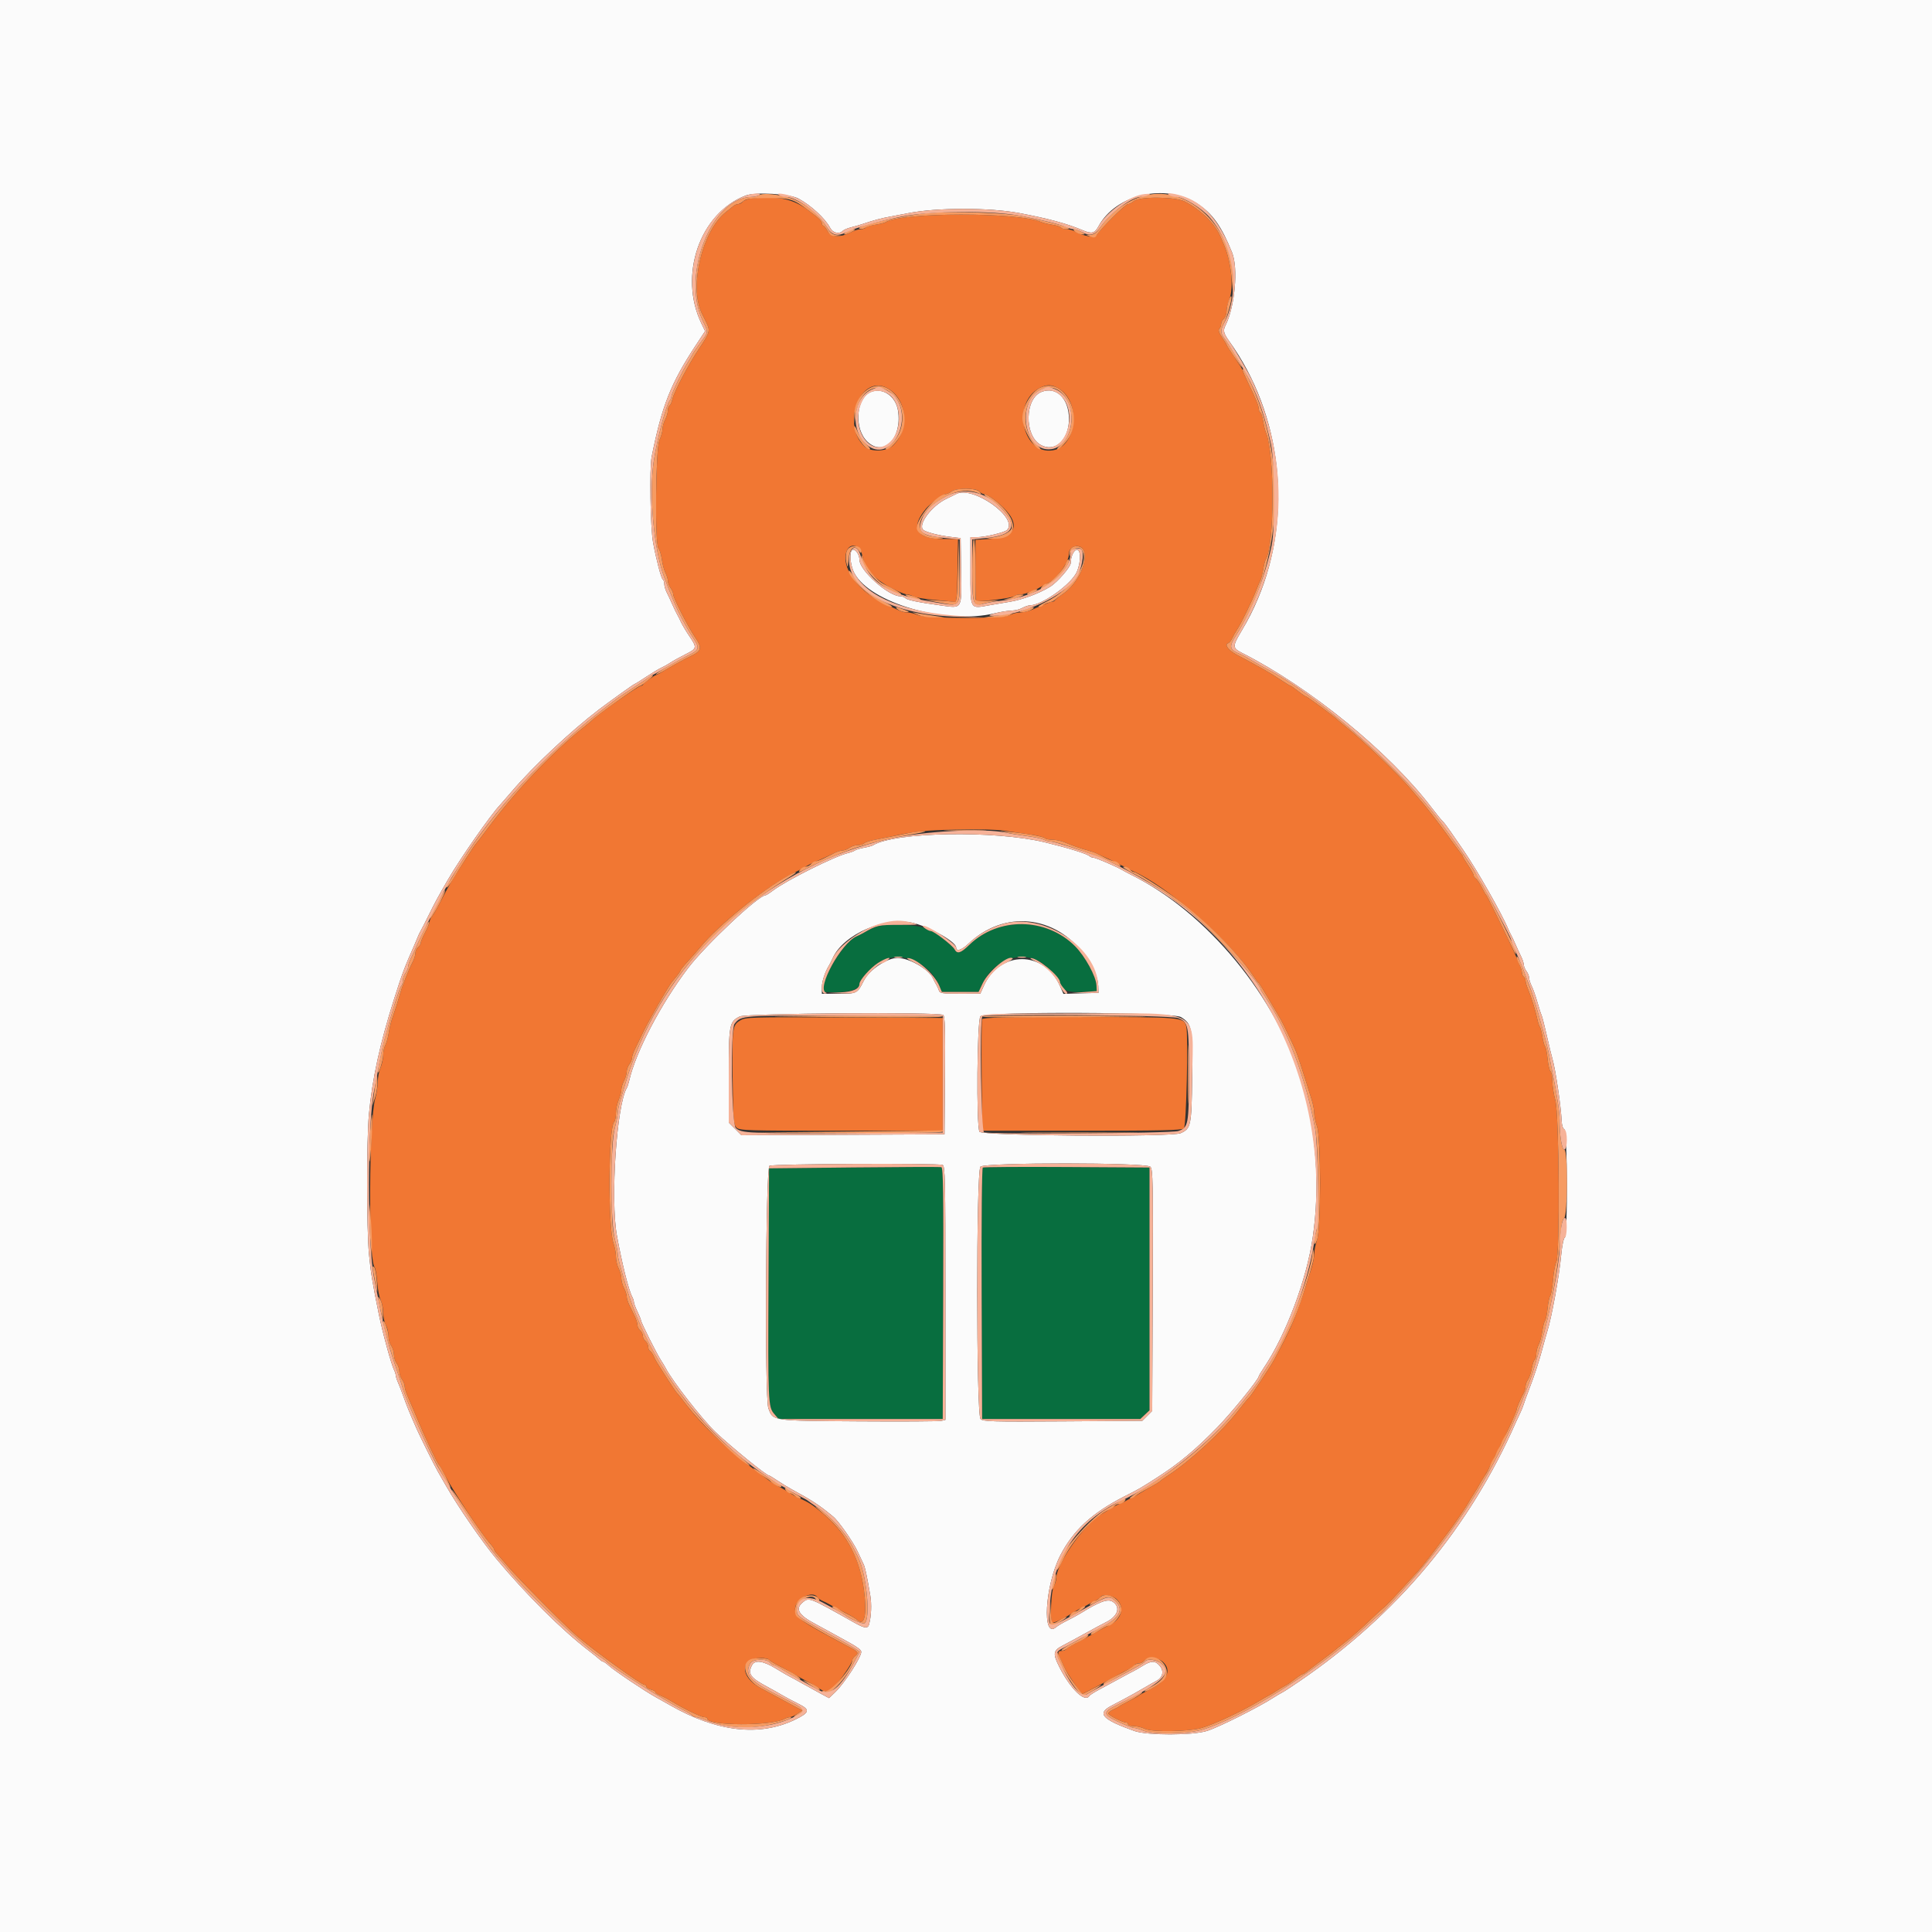 <svg id="svg" version="1.1" xmlns="http://www.w3.org/2000/svg" xmlns:xlink="http://www.w3.org/1999/xlink" width="400" height="400" viewBox="0, 0, 400,400"><rect x="0" y="0" width="400" height="400" fill="#333333" stroke="none"/><g id="svgg"><path id="path0" d="M156.007 41.030 C 155.055 41.117,154.075 41.429,153.830 41.724 C 153.585 42.020,153.148 42.261,152.858 42.261 C 152.569 42.261,152.131 42.426,151.884 42.626 C 151.638 42.827,150.892 43.428,150.227 43.961 C 145.362 47.859,142.656 59.260,145.275 64.817 C 145.435 65.155,145.843 65.987,146.184 66.666 C 147.085 68.465,147.003 68.788,144.798 72.078 C 142.504 75.501,139.545 81.111,139.197 82.697 C 139.067 83.289,138.807 83.868,138.618 83.984 C 138.430 84.101,138.275 84.561,138.274 85.008 C 138.273 85.455,138.022 86.298,137.718 86.882 C 137.413 87.466,137.164 88.347,137.164 88.840 C 137.164 89.333,136.884 90.357,136.542 91.115 C 135.733 92.907,135.546 112.568,136.329 113.511 C 136.584 113.818,136.903 114.878,137.039 115.867 C 137.174 116.856,137.507 118.090,137.778 118.610 C 138.050 119.130,138.278 119.889,138.286 120.297 C 138.293 120.704,138.545 121.362,138.844 121.758 C 139.143 122.153,139.388 122.745,139.388 123.072 C 139.388 123.793,142.384 129.686,143.875 131.900 C 145.446 134.232,145.313 134.742,142.817 135.939 C 141.645 136.502,139.640 137.591,138.362 138.360 C 137.084 139.130,135.952 139.759,135.845 139.759 C 135.548 139.759,133.288 141.390,133.148 141.705 C 133.080 141.858,132.882 141.983,132.708 141.983 C 132.190 141.983,123.504 148.096,122.706 149.022 C 122.604 149.141,121.688 149.899,120.671 150.708 C 114.410 155.683,106.553 163.974,101.013 171.455 C 99.804 173.086,98.720 174.504,98.602 174.606 C 98.374 174.804,95.782 178.765,93.872 181.835 C 93.238 182.854,92.084 184.940,91.309 186.469 C 90.533 187.998,89.690 189.470,89.435 189.739 C 89.180 190.009,88.971 190.459,88.971 190.739 C 88.971 191.020,88.554 192.033,88.044 192.992 C 87.535 193.951,87.118 194.940,87.118 195.191 C 87.118 195.441,86.867 195.854,86.562 196.108 C 86.256 196.361,86.006 196.898,86.006 197.301 C 86.006 197.703,85.781 198.475,85.506 199.016 C 84.436 201.123,83.269 204.121,82.669 206.302 C 82.354 207.450,81.955 208.690,81.178 210.936 C 80.932 211.650,80.615 212.984,80.474 213.902 C 80.332 214.819,80.018 215.934,79.775 216.380 C 79.532 216.825,79.333 217.764,79.333 218.466 C 79.333 219.168,79.082 220.342,78.777 221.073 C 78.471 221.805,78.221 223.093,78.221 223.935 C 78.221 224.776,77.985 226.325,77.697 227.376 C 76.374 232.202,76.253 260.696,77.548 262.341 C 77.735 262.578,77.986 263.996,78.105 265.492 C 78.225 266.987,78.550 268.662,78.828 269.212 C 79.106 269.763,79.339 270.931,79.346 271.807 C 79.353 272.684,79.597 273.818,79.889 274.328 C 80.180 274.838,80.424 275.849,80.432 276.574 C 80.439 277.300,80.690 278.217,80.989 278.613 C 81.288 279.009,81.544 279.833,81.557 280.445 C 81.570 281.057,81.826 281.881,82.125 282.277 C 82.424 282.672,82.674 283.423,82.681 283.945 C 82.687 284.467,82.938 285.217,83.237 285.613 C 83.536 286.009,83.781 286.629,83.781 286.991 C 83.781 287.353,84.056 288.280,84.391 289.051 C 85.308 291.161,85.886 292.521,86.562 294.161 C 87.873 297.346,90.530 302.965,90.856 303.244 C 90.975 303.346,91.641 304.513,92.337 305.839 C 93.899 308.814,99.877 317.859,101.280 319.370 C 101.849 319.981,102.314 320.619,102.315 320.786 C 102.316 320.954,102.525 321.306,102.780 321.570 C 103.035 321.833,104.150 323.114,105.257 324.416 C 107.341 326.867,116.576 336.197,119.184 338.487 C 122.549 341.440,132.767 348.842,133.480 348.842 C 133.671 348.842,133.828 349.005,133.828 349.205 C 133.828 349.405,134.245 349.673,134.754 349.801 C 135.264 349.929,135.681 350.166,135.681 350.328 C 135.681 350.490,136.140 350.806,136.701 351.030 C 137.261 351.254,138.304 351.794,139.018 352.230 C 141.490 353.741,145.137 355.511,145.783 355.513 C 146.140 355.514,146.432 355.650,146.432 355.817 C 146.432 357.337,159.695 357.378,162.460 355.866 C 162.814 355.673,163.315 355.513,163.572 355.512 C 163.830 355.511,164.511 355.200,165.085 354.821 L 166.129 354.132 164.714 353.390 C 163.936 352.982,162.298 352.098,161.075 351.424 C 159.852 350.751,158.267 349.897,157.553 349.527 C 153.129 347.235,153.134 343.281,157.562 343.281 C 158.349 343.281,159.089 343.437,159.207 343.628 C 159.325 343.819,160.294 344.409,161.361 344.939 C 162.427 345.469,163.800 346.221,164.411 346.610 C 165.023 347.000,166.274 347.696,167.192 348.157 C 168.109 348.618,169.110 349.192,169.416 349.431 C 170.721 350.452,171.527 350.380,172.775 349.132 C 174.042 347.866,176.460 344.311,176.460 343.715 C 176.460 343.526,176.710 343.164,177.016 342.910 C 177.861 342.208,177.719 341.980,175.811 340.980 C 165.745 335.700,164.608 334.899,164.609 333.086 C 164.610 331.056,168.293 329.159,169.245 330.699 C 169.379 330.916,169.847 331.249,170.286 331.440 C 170.725 331.631,171.376 331.954,171.733 332.159 C 172.910 332.833,173.660 333.234,175.348 334.092 C 176.265 334.558,177.244 335.156,177.522 335.420 C 178.976 336.798,179.526 334.264,178.868 329.218 C 177.996 322.530,175.252 317.423,170.317 313.300 C 168.154 311.492,167.231 310.909,165.246 310.098 C 164.991 309.994,164.282 309.588,163.670 309.196 C 163.058 308.805,161.923 308.137,161.147 307.713 C 160.371 307.288,159.537 306.776,159.293 306.574 C 159.050 306.372,157.183 304.979,155.144 303.479 C 150.842 300.313,145.211 294.890,142.379 291.186 C 141.293 289.764,140.299 288.517,140.171 288.415 C 140.043 288.313,139.189 287.062,138.273 285.634 C 135.818 281.806,135.710 281.628,135.332 280.759 C 135.142 280.320,134.808 279.851,134.592 279.718 C 134.375 279.584,134.198 279.171,134.198 278.800 C 134.198 278.429,133.948 277.918,133.642 277.665 C 133.336 277.411,133.086 276.910,133.086 276.552 C 133.086 276.195,132.836 275.694,132.530 275.440 C 132.224 275.186,131.974 274.679,131.974 274.313 C 131.974 273.946,131.724 273.133,131.418 272.505 C 131.112 271.876,130.612 270.848,130.306 270.220 C 130.000 269.592,129.750 268.777,129.750 268.409 C 129.750 268.041,129.501 267.262,129.196 266.678 C 128.891 266.094,128.641 265.177,128.640 264.639 C 128.639 264.102,128.388 263.184,128.084 262.600 C 127.779 262.016,127.529 260.934,127.528 260.195 C 127.527 259.456,127.293 258.192,127.009 257.387 C 125.855 254.117,125.967 233.477,127.145 232.298 C 127.354 232.089,127.525 231.279,127.525 230.498 C 127.525 229.716,127.776 228.478,128.082 227.746 C 128.387 227.014,128.639 226.061,128.640 225.627 C 128.641 225.193,128.891 224.360,129.196 223.776 C 129.501 223.192,129.750 222.348,129.750 221.901 C 129.750 221.453,129.995 220.763,130.294 220.367 C 130.593 219.972,130.844 219.369,130.850 219.029 C 130.857 218.689,131.100 217.938,131.392 217.361 C 131.683 216.784,132.475 215.144,133.152 213.718 C 134.250 211.407,138.324 204.298,139.102 203.336 C 139.267 203.133,139.733 202.565,140.137 202.075 C 140.541 201.585,140.871 201.081,140.871 200.955 C 140.871 200.828,141.580 199.953,142.447 199.008 C 143.313 198.064,144.523 196.686,145.134 195.947 C 148.984 191.294,158.421 183.754,163.858 180.987 C 165.561 180.120,166.325 179.710,167.470 179.052 C 167.827 178.847,168.369 178.581,168.675 178.460 C 169.633 178.083,171.784 177.109,172.810 176.589 C 173.351 176.314,174.102 176.084,174.478 176.077 C 174.854 176.071,175.486 175.820,175.882 175.521 C 176.278 175.222,177.037 174.977,177.569 174.977 C 178.100 174.977,178.708 174.804,178.919 174.594 C 179.130 174.383,180.122 174.058,181.125 173.873 C 182.127 173.687,183.698 173.371,184.615 173.171 C 189.508 172.105,191.338 171.911,197.961 171.753 C 202.196 171.653,206.303 171.747,207.878 171.982 C 209.356 172.202,211.774 172.556,213.252 172.770 C 214.729 172.983,216.097 173.317,216.291 173.511 C 216.486 173.706,217.212 173.865,217.905 173.865 C 218.598 173.865,219.691 174.087,220.333 174.360 C 222.024 175.076,223.932 175.742,225.211 176.062 C 225.824 176.216,226.658 176.510,227.065 176.717 C 227.471 176.923,228.471 177.385,229.286 177.743 C 230.102 178.102,231.019 178.544,231.325 178.727 C 231.631 178.910,232.132 179.154,232.437 179.269 C 232.743 179.385,233.244 179.635,233.550 179.825 C 233.855 180.016,234.356 180.279,234.662 180.410 C 241.476 183.332,254.484 194.635,259.338 201.854 C 259.886 202.669,260.450 203.420,260.590 203.522 C 260.731 203.624,261.722 205.209,262.792 207.044 C 263.863 208.879,264.893 210.630,265.080 210.936 C 265.460 211.556,267.466 215.702,268.219 217.424 C 268.643 218.394,269.445 220.844,271.569 227.668 C 271.863 228.613,272.104 229.885,272.104 230.494 C 272.104 231.104,272.363 232.333,272.679 233.225 C 273.524 235.610,273.528 254.219,272.683 256.706 C 272.365 257.645,272.104 258.927,272.104 259.555 C 272.104 260.184,271.863 261.471,271.569 262.415 C 268.425 272.516,267.807 274.041,263.887 281.372 C 263.066 282.909,259.066 288.945,258.606 289.342 C 258.369 289.546,257.406 290.714,256.466 291.937 C 253.153 296.245,246.422 302.489,242.000 305.356 C 241.124 305.923,240.324 306.496,240.222 306.629 C 240.120 306.761,239.370 307.233,238.554 307.677 C 237.739 308.121,236.571 308.805,235.959 309.196 C 235.348 309.588,234.597 310.006,234.291 310.125 C 233.985 310.244,233.485 310.497,233.179 310.687 C 232.873 310.878,232.414 311.116,232.159 311.216 C 230.957 311.691,230.697 311.826,229.657 312.512 C 229.045 312.915,228.317 313.356,228.038 313.491 C 224.952 314.987,218.750 323.700,218.708 326.599 C 218.701 327.108,218.456 327.943,218.165 328.452 C 217.640 329.370,217.361 335.495,217.823 335.957 C 218.034 336.168,220.431 334.995,222.614 333.613 C 223.225 333.226,223.976 332.812,224.282 332.693 C 224.588 332.574,225.088 332.321,225.394 332.132 C 225.700 331.942,226.309 331.631,226.748 331.440 C 227.187 331.249,227.656 330.916,227.789 330.699 C 228.260 329.938,230.413 330.261,231.322 331.230 C 232.972 332.986,232.077 335.473,229.390 336.603 C 228.925 336.798,227.711 337.453,226.691 338.058 C 225.672 338.663,223.972 339.586,222.913 340.108 C 221.854 340.631,220.885 341.224,220.760 341.428 C 220.634 341.631,220.207 341.798,219.811 341.798 C 219.030 341.798,218.916 342.191,219.408 343.193 C 219.582 343.547,220.037 344.504,220.420 345.320 C 221.004 346.563,223.819 350.695,224.082 350.695 C 224.236 350.695,228.549 348.418,230.769 347.164 C 231.993 346.473,233.353 345.744,233.792 345.544 C 234.231 345.344,234.699 345.003,234.833 344.787 C 234.967 344.570,235.380 344.393,235.750 344.393 C 236.121 344.393,236.632 344.143,236.886 343.837 C 237.593 342.985,239.784 343.140,240.813 344.115 C 242.665 345.871,241.616 347.994,237.998 349.816 C 236.877 350.381,235.876 350.935,235.774 351.047 C 235.672 351.159,234.754 351.668,233.735 352.178 C 232.715 352.688,231.798 353.192,231.696 353.298 C 231.594 353.404,231.052 353.692,230.491 353.938 C 229.930 354.185,229.472 354.553,229.472 354.756 C 229.472 355.127,232.427 356.627,233.159 356.627 C 233.374 356.627,233.550 356.793,233.550 356.997 C 233.550 357.201,234.067 357.368,234.698 357.368 C 235.330 357.368,236.396 357.628,237.066 357.946 C 238.536 358.644,246.056 358.527,248.749 357.765 C 251.332 357.034,257.385 354.199,260.797 352.123 C 261.409 351.750,262.243 351.274,262.651 351.065 C 263.058 350.855,263.892 350.355,264.504 349.952 C 265.116 349.550,265.867 349.107,266.172 348.969 C 266.478 348.831,267.336 348.246,268.079 347.668 C 268.822 347.090,269.538 346.617,269.670 346.617 C 269.803 346.617,270.112 346.448,270.359 346.240 C 270.605 346.033,271.974 344.998,273.401 343.941 C 274.829 342.883,276.190 341.843,276.428 341.630 C 276.665 341.416,277.414 340.825,278.092 340.315 C 279.547 339.221,282.056 337.009,284.189 334.940 C 285.030 334.124,286.041 333.207,286.436 332.901 C 287.080 332.403,288.712 330.669,293.435 325.468 C 294.259 324.561,295.927 322.481,297.142 320.846 C 298.357 319.211,299.727 317.376,300.185 316.768 C 301.316 315.271,303.728 311.714,304.080 311.029 C 304.236 310.723,304.694 309.972,305.096 309.361 C 305.499 308.749,306.000 307.915,306.209 307.507 C 306.419 307.099,306.921 306.265,307.323 305.653 C 307.726 305.042,308.152 304.291,308.271 303.985 C 308.390 303.679,308.643 303.179,308.834 302.873 C 309.024 302.567,309.274 302.067,309.390 301.761 C 309.505 301.455,309.755 300.955,309.946 300.649 C 310.136 300.343,310.386 299.842,310.502 299.537 C 310.617 299.231,310.867 298.730,311.058 298.424 C 311.248 298.119,311.507 297.618,311.633 297.312 C 311.759 297.006,312.342 295.742,312.928 294.503 C 313.515 293.263,313.994 292.079,313.994 291.872 C 313.994 291.510,314.773 289.679,315.501 288.328 C 315.692 287.974,315.848 287.385,315.848 287.020 C 315.848 286.655,316.077 286.027,316.358 285.625 C 316.638 285.222,316.986 284.185,317.131 283.320 C 317.277 282.454,317.548 281.652,317.734 281.537 C 317.920 281.422,318.073 280.879,318.075 280.330 C 318.076 279.782,318.299 278.907,318.570 278.388 C 318.841 277.868,319.174 276.634,319.310 275.645 C 319.445 274.656,319.700 273.663,319.876 273.439 C 320.052 273.214,320.291 272.060,320.408 270.873 C 320.524 269.687,320.774 268.519,320.963 268.278 C 321.152 268.038,321.412 266.539,321.540 264.949 C 321.668 263.359,321.975 261.691,322.223 261.242 C 322.985 259.859,322.807 230.674,322.019 227.818 C 321.683 226.603,321.409 224.843,321.409 223.907 C 321.409 222.971,321.232 222.029,321.017 221.814 C 320.801 221.598,320.528 220.439,320.410 219.237 C 320.293 218.036,320.059 216.878,319.892 216.664 C 319.725 216.450,319.474 215.532,319.335 214.625 C 319.197 213.717,318.958 212.808,318.806 212.604 C 318.653 212.400,318.411 211.650,318.266 210.936 C 317.946 209.352,317.007 206.343,316.341 204.763 C 316.070 204.121,315.848 203.338,315.848 203.024 C 315.848 202.710,315.681 202.350,315.477 202.224 C 315.273 202.098,315.107 201.738,315.107 201.424 C 315.107 200.901,314.841 200.196,313.450 197.034 C 312.389 194.620,307.934 185.531,307.727 185.357 C 307.606 185.255,307.175 184.504,306.769 183.689 C 306.363 182.873,305.821 182.072,305.564 181.909 C 305.307 181.746,305.097 181.437,305.097 181.222 C 305.097 181.006,304.597 180.089,303.985 179.183 C 303.373 178.276,302.873 177.453,302.873 177.352 C 302.873 177.252,302.703 176.968,302.495 176.722 C 302.287 176.476,300.845 174.523,299.291 172.382 C 297.736 170.241,295.613 167.492,294.571 166.273 C 293.530 165.055,292.345 163.661,291.937 163.176 C 289.659 160.466,282.172 153.277,278.951 150.708 C 277.938 149.899,277.025 149.139,276.923 149.018 C 276.532 148.556,270.652 144.208,270.418 144.208 C 270.283 144.208,269.540 143.707,268.767 143.095 C 267.995 142.484,267.281 141.983,267.181 141.983 C 267.080 141.983,266.020 141.333,264.824 140.539 C 262.893 139.256,261.278 138.337,256.011 135.528 C 254.350 134.641,253.462 133.467,254.241 133.185 C 254.509 133.088,254.887 132.651,255.080 132.213 C 255.274 131.776,255.757 130.918,256.154 130.306 C 257.029 128.957,259.140 124.621,260.035 122.335 C 260.394 121.418,260.817 120.411,260.975 120.097 C 261.132 119.783,261.385 118.782,261.535 117.873 C 261.686 116.963,261.915 116.052,262.045 115.848 C 263.909 112.911,263.938 93.835,262.085 89.527 C 261.909 89.120,261.658 88.078,261.527 87.212 C 261.396 86.347,261.136 85.545,260.950 85.430 C 260.764 85.315,260.612 84.963,260.612 84.650 C 260.612 84.019,259.991 82.505,258.357 79.147 C 257.762 77.924,257.275 76.809,257.275 76.668 C 257.275 76.528,256.525 75.317,255.607 73.977 C 254.690 72.637,253.939 71.466,253.939 71.375 C 253.939 71.284,253.518 70.589,253.003 69.831 C 252.364 68.890,252.188 68.331,252.447 68.072 C 252.656 67.863,252.827 67.412,252.827 67.070 C 252.827 66.728,253.077 66.241,253.383 65.987 C 253.689 65.733,253.939 65.049,253.939 64.466 C 253.939 63.884,254.203 62.748,254.525 61.942 C 255.465 59.592,254.917 54.162,253.379 50.602 C 253.115 49.991,252.792 49.240,252.663 48.934 C 251.551 46.313,248.511 43.340,245.266 41.703 C 243.288 40.705,235.820 40.657,234.738 41.636 C 234.358 41.980,233.810 42.261,233.520 42.262 C 233.012 42.262,227.817 47.402,227.062 48.652 C 226.664 49.312,224.388 48.936,222.545 47.904 C 222.100 47.655,221.317 47.451,220.806 47.451 C 220.295 47.451,219.783 47.299,219.668 47.113 C 219.553 46.927,218.750 46.667,217.885 46.536 C 217.020 46.405,215.978 46.151,215.570 45.972 C 210.817 43.887,186.533 43.927,183.318 46.025 C 183.114 46.158,182.153 46.386,181.182 46.531 C 180.211 46.677,179.325 46.943,179.214 47.123 C 179.102 47.304,178.645 47.452,178.199 47.454 C 177.752 47.455,176.893 47.713,176.291 48.027 C 173.982 49.231,172.113 49.173,171.373 47.873 C 171.010 47.236,170.589 46.714,170.436 46.712 C 170.283 46.711,170.158 46.497,170.158 46.236 C 170.158 45.734,169.746 45.338,167.376 43.559 C 164.258 41.218,161.266 40.553,156.007 41.030 M183.614 80.316 C 187.800 82.480,188.448 88.909,184.821 92.294 C 183.530 93.499,180.282 93.603,179.040 92.480 C 174.095 88.008,178.066 77.450,183.614 80.316 M219.233 80.468 C 223.851 83.192,222.966 92.392,218.005 93.230 C 211.728 94.291,209.367 83.416,215.211 80.358 C 216.746 79.555,217.731 79.582,219.233 80.468 M202.780 101.761 C 203.034 102.067,203.489 102.317,203.792 102.317 C 204.094 102.317,205.033 102.850,205.878 103.501 C 211.564 107.885,211.151 111.185,204.869 111.585 L 201.952 111.770 201.959 118.005 C 201.963 121.434,202.040 124.313,202.129 124.403 C 202.423 124.696,209.603 123.817,209.978 123.442 C 210.179 123.241,210.743 123.077,211.232 123.077 C 212.071 123.077,214.152 122.318,215.385 121.562 C 215.690 121.375,216.274 121.071,216.682 120.888 C 218.752 119.956,221.316 116.468,221.316 114.584 C 221.316 113.040,223.574 112.487,224.304 113.851 C 225.443 115.979,223.189 120.845,220.091 122.948 C 219.236 123.528,218.480 124.129,218.412 124.282 C 218.344 124.435,218.119 124.560,217.912 124.560 C 217.705 124.560,216.927 124.824,216.182 125.147 C 215.438 125.470,214.281 125.970,213.611 126.259 C 212.942 126.548,211.857 126.790,211.202 126.797 C 210.546 126.804,209.592 127.049,209.082 127.340 C 207.702 128.129,191.937 128.129,190.048 127.340 C 189.316 127.034,188.308 126.784,187.808 126.784 C 186.880 126.784,186.581 126.663,182.391 124.586 C 177.323 122.075,174.066 117.251,175.302 114.087 C 176.001 112.296,178.035 112.772,178.482 114.832 C 179.192 118.103,181.190 120.178,185.682 122.308 C 186.574 122.731,187.545 123.077,187.838 123.077 C 188.131 123.077,188.714 123.260,189.133 123.485 C 189.552 123.709,191.515 124.033,193.494 124.205 C 195.474 124.377,197.330 124.569,197.620 124.631 C 198.056 124.726,198.164 123.620,198.248 118.165 L 198.349 111.585 195.326 111.585 C 189.667 111.585,188.368 109.297,191.743 105.277 C 192.560 104.304,195.266 102.317,195.790 102.305 C 196.067 102.299,196.617 102.048,197.012 101.749 C 198.005 100.998,202.155 101.007,202.780 101.761 M153.218 211.289 C 151.621 212.265,151.552 212.824,151.690 223.624 C 151.795 231.827,151.876 232.852,152.469 233.444 C 153.089 234.063,154.475 234.106,174.156 234.106 L 195.181 234.106 195.181 222.428 L 195.181 210.751 174.791 210.658 C 155.128 210.568,154.360 210.590,153.218 211.289 M203.319 211.033 C 203.221 211.290,203.184 216.586,203.238 222.803 L 203.336 234.106 223.985 234.106 C 240.420 234.106,244.733 234.007,245.116 233.624 C 245.618 233.123,246.058 214.307,245.610 212.522 C 245.126 210.592,244.819 210.565,223.362 210.565 C 207.726 210.565,203.460 210.665,203.319 211.033 " stroke="none" fill="#f17733" fill-rule="evenodd"></path><path id="path1" d="M182.576 191.609 C 181.248 191.857,180.579 192.130,178.684 193.200 C 178.378 193.373,177.778 193.667,177.351 193.853 C 174.218 195.220,168.688 205.264,170.992 205.403 C 175.247 205.662,177.943 205.002,177.943 203.701 C 177.943 202.882,180.207 200.386,181.960 199.273 C 186.156 196.609,192.343 199.004,194.480 204.119 L 195.005 205.375 198.805 205.375 L 202.605 205.375 203.474 203.545 C 205.612 199.042,210.729 196.922,214.829 198.840 C 216.360 199.557,219.462 202.574,219.462 203.347 C 219.462 204.864,221.064 205.565,224.096 205.375 L 227.062 205.190 227.012 204.024 C 226.931 202.153,224.643 197.968,222.566 195.890 C 216.588 189.913,206.681 189.798,200.674 195.636 C 198.891 197.369,198.179 197.579,197.622 196.536 C 197.199 195.747,193.368 192.771,192.774 192.771 C 192.554 192.771,191.993 192.521,191.527 192.216 C 190.541 191.570,184.851 191.184,182.576 191.609 M176.830 241.705 L 159.222 241.891 159.113 265.246 C 158.996 290.533,159.029 291.271,160.325 292.778 L 161.196 293.791 178.188 293.791 L 195.181 293.791 195.276 267.789 C 195.351 247.165,195.275 241.759,194.905 241.653 C 194.649 241.580,186.515 241.603,176.830 241.705 M203.483 241.729 C 203.284 241.852,203.185 252.568,203.241 267.864 L 203.336 293.791 219.711 293.791 L 236.085 293.791 237.042 292.892 L 237.998 291.993 237.998 266.856 L 237.998 241.720 220.910 241.620 C 211.511 241.565,203.669 241.614,203.483 241.729 " stroke="none" fill="#086e3f" fill-rule="evenodd"></path><path id="path2" d="M0.000 200.000 L 0.000 400.000 200.000 400.000 L 400.000 400.000 400.000 200.000 L 400.000 0.000 200.000 0.000 L 0.000 0.000 0.000 200.000 M165.260 41.088 C 167.808 42.422,170.877 45.246,171.874 47.173 C 172.425 48.239,173.731 48.549,174.487 47.793 C 174.706 47.573,175.449 47.255,176.136 47.084 C 176.824 46.914,177.887 46.608,178.499 46.403 C 181.012 45.562,182.446 45.178,184.314 44.843 C 185.397 44.649,187.034 44.337,187.952 44.150 C 193.816 42.953,204.941 42.943,211.121 44.128 C 217.316 45.316,220.778 46.257,224.202 47.685 C 226.063 48.461,226.643 48.313,227.424 46.863 C 231.019 40.189,241.311 37.851,247.957 42.200 C 251.049 44.224,252.909 46.851,255.086 52.271 C 256.405 55.554,255.676 63.554,253.704 67.423 C 253.193 68.427,253.344 69.046,254.481 70.621 C 265.418 85.771,267.750 106.742,260.417 124.004 C 259.345 126.527,258.489 128.203,256.962 130.772 C 255.144 133.830,255.158 134.171,257.150 135.180 C 271.237 142.319,287.612 155.681,296.378 167.192 C 297.387 168.517,298.404 169.768,298.638 169.972 C 298.872 170.176,299.628 171.162,300.319 172.163 C 301.010 173.164,302.196 174.884,302.955 175.984 C 305.799 180.110,311.027 189.313,312.281 192.400 C 312.405 192.706,312.650 193.207,312.826 193.513 C 313.001 193.818,313.434 194.736,313.787 195.551 C 314.140 196.367,314.665 197.507,314.953 198.084 C 315.242 198.661,315.483 199.412,315.489 199.752 C 315.496 200.092,315.746 200.695,316.045 201.090 C 316.345 201.486,316.589 202.098,316.589 202.450 C 316.589 202.803,316.827 203.563,317.117 204.140 C 317.407 204.718,317.928 206.191,318.275 207.414 C 318.622 208.638,319.023 209.889,319.166 210.195 C 319.309 210.500,319.801 212.419,320.259 214.458 C 320.718 216.497,321.245 218.669,321.430 219.286 C 322.033 221.294,323.197 229.140,323.318 232.009 C 323.357 232.957,323.589 233.698,323.880 233.810 C 324.534 234.061,324.617 256.020,323.965 256.238 C 323.737 256.314,323.407 257.936,323.223 259.883 C 322.801 264.357,321.246 272.839,320.303 275.811 C 320.142 276.321,319.720 277.822,319.366 279.147 C 318.615 281.960,317.682 284.814,316.579 287.674 C 316.146 288.795,315.658 290.141,315.495 290.665 C 315.331 291.189,315.034 291.939,314.836 292.333 C 314.637 292.727,314.218 293.633,313.904 294.347 C 304.201 316.417,289.269 334.286,268.942 348.152 C 267.305 349.269,265.720 350.300,265.420 350.443 C 265.120 350.586,264.374 351.026,263.763 351.420 C 260.591 353.463,252.427 357.560,249.932 358.360 C 246.931 359.322,237.530 359.332,234.847 358.376 C 228.201 356.007,227.054 354.774,230.028 353.194 C 230.639 352.869,231.974 352.164,232.994 351.627 C 234.013 351.090,235.681 350.154,236.701 349.548 C 237.720 348.942,238.911 348.266,239.347 348.047 C 240.700 347.366,241.047 346.081,240.176 344.974 C 239.249 343.796,238.382 343.774,236.601 344.883 C 235.840 345.357,234.968 345.860,234.662 346.002 C 234.356 346.143,233.105 346.811,231.881 347.486 C 230.658 348.160,228.780 349.177,227.708 349.744 C 226.636 350.312,225.666 350.925,225.554 351.106 C 224.636 352.591,221.676 349.767,219.355 345.193 C 217.937 342.398,218.023 341.728,219.926 340.743 C 220.792 340.294,223.003 339.098,224.838 338.085 C 226.673 337.072,228.424 336.128,228.730 335.987 C 231.392 334.762,232.137 332.776,230.369 331.618 C 229.371 330.964,227.664 331.581,223.726 334.018 C 223.114 334.396,221.863 335.076,220.945 335.529 C 220.028 335.981,218.991 336.596,218.642 336.895 C 215.686 339.428,216.333 328.284,219.503 322.071 C 222.171 316.841,226.136 313.188,232.811 309.808 C 235.938 308.225,236.076 308.145,239.665 305.839 C 244.132 302.968,247.529 300.133,252.018 295.528 C 254.987 292.483,260.612 285.557,260.612 284.947 C 260.612 284.836,261.095 284.028,261.686 283.151 C 266.227 276.411,270.532 264.915,271.791 256.163 C 273.325 245.503,272.554 234.595,269.524 224.096 C 264.461 206.550,249.920 188.888,234.106 181.076 C 233.494 180.774,232.743 180.372,232.437 180.184 C 231.333 179.504,226.864 177.572,226.394 177.572 C 226.129 177.572,225.754 177.429,225.561 177.255 C 225.002 176.751,221.219 175.580,216.311 174.390 C 205.933 171.875,185.215 172.242,180.723 175.021 C 180.519 175.147,179.685 175.370,178.869 175.517 C 178.054 175.664,177.220 175.913,177.016 176.071 C 176.812 176.229,176.150 176.476,175.545 176.621 C 172.830 177.272,162.868 182.248,160.096 184.337 C 159.353 184.898,158.633 185.357,158.498 185.357 C 157.034 185.357,146.067 195.669,142.441 200.454 C 136.807 207.891,131.623 217.802,130.272 223.726 C 130.132 224.337,129.917 225.005,129.793 225.209 C 127.679 228.686,126.356 248.216,127.722 255.792 C 128.742 261.452,130.154 267.109,130.889 268.484 C 131.078 268.838,131.238 269.339,131.245 269.596 C 131.252 269.854,131.580 270.732,131.974 271.548 C 132.368 272.363,132.696 273.176,132.703 273.353 C 132.720 273.799,135.916 280.195,136.802 281.557 C 137.200 282.169,137.653 282.919,137.808 283.225 C 139.160 285.886,145.501 294.013,148.224 296.574 C 151.521 299.675,158.654 305.468,159.175 305.468 C 159.282 305.468,160.087 305.951,160.964 306.541 C 161.841 307.131,163.225 307.976,164.041 308.419 C 168.193 310.675,169.572 311.584,172.498 313.994 C 173.639 314.934,176.674 319.267,177.561 321.223 C 178.023 322.243,178.562 323.387,178.757 323.767 C 179.101 324.435,179.450 326.041,180.179 330.306 C 180.495 332.159,180.391 334.645,179.925 336.330 C 179.678 337.224,179.006 337.145,176.936 335.980 C 167.440 330.635,167.502 330.659,166.172 331.768 C 164.573 333.102,165.361 334.423,168.840 336.242 C 169.463 336.567,171.125 337.474,172.534 338.257 C 173.944 339.039,175.445 339.869,175.871 340.101 C 177.490 340.981,178.313 341.619,178.313 341.994 C 178.313 343.127,174.899 348.431,172.966 350.300 L 171.650 351.573 170.070 350.732 C 169.200 350.270,167.488 349.325,166.265 348.633 C 165.042 347.941,163.791 347.256,163.485 347.112 C 163.179 346.968,161.883 346.214,160.605 345.436 C 158.012 343.858,156.314 343.616,155.713 344.739 C 154.769 346.503,155.318 347.319,158.665 349.125 C 159.787 349.730,161.288 350.572,162.002 350.996 C 162.715 351.419,164.175 352.197,165.246 352.724 C 167.794 353.979,167.685 354.538,164.597 356.035 C 157.265 359.588,148.460 358.587,138.832 353.106 C 137.609 352.409,136.274 351.658,135.867 351.437 C 133.666 350.241,127.229 345.929,126.046 344.858 C 125.539 344.398,125.009 344.022,124.868 344.022 C 124.728 344.022,124.392 343.811,124.123 343.554 C 123.853 343.296,122.882 342.511,121.965 341.810 C 116.429 337.578,109.026 330.233,102.866 322.861 C 99.829 319.227,94.840 311.990,92.280 307.507 C 91.582 306.284,90.817 304.949,90.581 304.541 C 89.973 303.490,86.941 297.378,86.259 295.829 C 84.799 292.511,84.204 291.059,83.601 289.342 C 83.243 288.323,82.720 286.963,82.439 286.320 C 82.158 285.678,81.928 284.967,81.928 284.740 C 81.928 284.513,81.782 284.038,81.603 283.684 C 81.007 282.502,79.206 275.923,78.432 272.104 C 77.079 265.422,76.769 263.529,76.394 259.668 C 75.888 254.459,75.876 236.118,76.374 230.769 C 77.066 223.349,78.639 216.131,81.584 206.858 C 83.289 201.492,83.724 200.333,85.797 195.644 C 86.089 194.981,86.422 194.189,86.536 193.883 C 86.649 193.577,86.891 193.077,87.073 192.771 C 87.255 192.465,88.021 190.964,88.776 189.435 C 90.073 186.810,90.595 185.847,92.722 182.157 C 95.248 177.774,101.600 168.669,103.563 166.615 C 103.795 166.372,104.892 165.109,106.000 163.809 C 110.394 158.653,118.227 151.297,124.015 146.892 C 126.309 145.146,131.249 141.613,131.397 141.613 C 131.482 141.613,132.559 140.943,133.792 140.124 C 135.024 139.306,136.412 138.469,136.876 138.265 C 137.340 138.061,138.221 137.569,138.832 137.172 C 139.444 136.774,140.808 136.019,141.865 135.494 C 144.291 134.288,144.340 134.095,142.791 131.814 C 142.090 130.781,141.285 129.435,141.002 128.823 C 140.720 128.211,140.343 127.461,140.165 127.155 C 139.987 126.849,139.547 125.931,139.187 125.116 C 138.828 124.300,138.309 123.190,138.035 122.649 C 137.760 122.108,137.535 121.325,137.535 120.910 C 137.535 120.495,137.392 120.067,137.217 119.958 C 136.886 119.754,135.876 115.913,135.217 112.349 C 134.645 109.259,134.443 96.935,134.925 94.532 C 137.043 83.977,138.874 79.361,144.084 71.443 L 145.983 68.559 145.227 66.995 C 140.408 57.028,144.885 44.091,154.402 40.479 C 156.398 39.721,163.400 40.114,165.260 41.088 M180.281 81.173 C 177.186 82.485,176.776 88.810,179.614 91.474 C 182.984 94.637,186.786 90.772,185.929 85.055 C 185.475 82.028,182.724 80.137,180.281 81.173 M215.570 81.168 C 212.168 82.569,212.050 90.094,215.399 92.072 C 218.328 93.802,221.316 91.131,221.316 86.783 C 221.316 82.485,218.664 79.894,215.570 81.168 M197.961 102.284 C 197.655 102.447,196.739 102.895,195.926 103.282 C 192.859 104.740,189.947 108.676,191.169 109.714 C 191.710 110.174,194.381 110.866,196.664 111.137 L 198.888 111.402 198.989 118.114 C 199.111 126.276,199.285 125.969,194.890 125.366 C 190.107 124.709,187.860 124.246,187.445 123.831 C 187.235 123.620,186.761 123.448,186.393 123.448 C 183.924 123.448,177.943 118.112,177.943 115.909 C 177.943 114.919,177.250 113.809,176.632 113.809 C 175.788 113.809,175.937 116.831,176.869 118.620 C 180.117 124.850,195.920 129.394,205.931 126.977 C 207.155 126.681,208.740 126.428,209.453 126.413 C 210.167 126.399,211.168 126.149,211.677 125.857 C 212.187 125.566,212.935 125.322,213.340 125.314 C 215.559 125.275,221.001 121.553,222.643 118.952 C 223.722 117.243,223.944 113.809,222.975 113.809 C 222.356 113.809,221.687 115.231,221.687 116.545 C 221.687 117.364,218.920 120.557,217.409 121.483 C 215.132 122.878,211.627 124.186,209.082 124.592 C 208.165 124.738,206.337 125.050,205.019 125.285 C 200.715 126.054,200.927 126.418,200.927 118.251 L 200.927 111.214 202.332 111.214 C 203.908 111.214,207.982 110.237,208.480 109.740 C 210.972 107.253,201.395 100.465,197.961 102.284 M189.196 191.122 C 192.712 192.010,197.961 195.029,197.961 196.164 C 197.961 197.068,199.082 196.725,200.481 195.395 C 207.887 188.350,218.466 189.393,224.615 197.776 C 226.367 200.163,227.334 202.387,227.389 204.154 L 227.433 205.561 223.804 205.667 L 220.174 205.773 219.446 204.127 C 216.166 196.712,206.993 196.732,203.667 204.161 L 202.966 205.727 198.784 205.736 C 195.119 205.745,194.577 205.666,194.401 205.097 C 194.291 204.741,194.045 204.198,193.856 203.892 C 193.666 203.587,193.363 203.003,193.182 202.595 C 192.344 200.704,188.254 198.332,185.830 198.332 C 183.620 198.332,179.999 200.771,178.852 203.032 C 177.490 205.719,177.438 205.746,173.622 205.746 L 170.158 205.746 170.158 204.412 C 170.158 203.195,170.805 201.230,171.672 199.815 C 171.860 199.509,172.170 198.897,172.362 198.455 C 174.540 193.441,183.288 189.630,189.196 191.122 M195.279 210.133 C 195.644 210.365,195.726 213.118,195.649 222.639 L 195.551 234.847 174.529 234.943 L 153.506 235.039 152.193 233.726 L 150.880 232.413 150.880 222.768 C 150.880 212.078,150.983 211.526,153.178 210.444 C 154.516 209.785,194.267 209.491,195.279 210.133 M244.495 210.571 C 246.799 211.995,246.956 212.838,246.826 223.090 C 246.700 233.067,246.582 233.639,244.463 234.605 C 242.587 235.459,203.260 235.186,202.793 234.315 C 202.104 233.027,202.286 211.113,202.992 210.406 C 204.012 209.386,242.827 209.540,244.495 210.571 M195.150 241.189 C 195.677 241.391,195.737 244.071,195.737 267.688 L 195.737 293.962 194.903 294.170 C 194.444 294.285,186.728 294.330,177.757 294.270 C 159.580 294.149,160.048 294.217,159.078 291.540 C 158.293 289.375,158.517 241.828,159.314 241.364 C 160.016 240.955,194.107 240.788,195.150 241.189 M238.167 241.556 C 238.700 242.090,238.749 244.648,238.657 267.127 L 238.554 292.106 237.527 293.134 L 236.499 294.161 220.055 294.272 C 205.300 294.371,203.549 294.320,203.010 293.782 C 202.107 292.879,202.090 242.449,202.992 241.546 C 203.884 240.655,237.275 240.664,238.167 241.556 " stroke="none" fill="#fbfbfb" fill-rule="evenodd"></path><path id="path3" d="M157.183 40.391 C 156.877 40.598,156.173 40.770,155.618 40.773 C 147.343 40.819,140.967 57.022,145.515 66.449 C 146.677 68.859,146.692 68.723,145.017 70.958 C 144.239 71.996,143.486 73.095,143.345 73.401 C 143.203 73.707,142.766 74.458,142.372 75.070 C 141.333 76.687,139.018 81.506,139.018 82.053 C 139.018 82.310,138.877 82.679,138.706 82.873 C 137.937 83.741,136.038 90.903,135.342 95.558 C 134.330 102.333,135.385 113.889,137.531 119.525 C 139.044 123.501,139.881 125.521,140.607 126.955 C 141.676 129.066,142.687 130.840,143.622 132.243 C 144.901 134.164,144.754 134.610,142.477 135.709 C 139.739 137.030,135.623 139.454,135.807 139.638 C 135.897 139.727,137.031 139.162,138.328 138.381 C 139.625 137.601,141.645 136.502,142.817 135.939 C 145.313 134.742,145.446 134.232,143.875 131.900 C 142.384 129.686,139.388 123.793,139.388 123.072 C 139.388 122.745,139.143 122.153,138.844 121.758 C 138.545 121.362,138.293 120.704,138.286 120.297 C 138.278 119.889,138.050 119.130,137.778 118.610 C 137.507 118.090,137.174 116.856,137.039 115.867 C 136.903 114.878,136.584 113.818,136.329 113.511 C 135.546 112.568,135.733 92.907,136.542 91.115 C 136.884 90.357,137.164 89.333,137.164 88.840 C 137.164 88.347,137.413 87.466,137.718 86.882 C 138.022 86.298,138.273 85.455,138.274 85.008 C 138.275 84.561,138.430 84.101,138.618 83.984 C 138.807 83.868,139.067 83.289,139.197 82.697 C 139.545 81.111,142.504 75.501,144.798 72.078 C 147.003 68.788,147.085 68.465,146.184 66.666 C 145.843 65.987,145.435 65.155,145.275 64.817 C 142.656 59.260,145.362 47.859,150.227 43.961 C 150.892 43.428,151.638 42.827,151.884 42.626 C 152.131 42.426,152.534 42.261,152.782 42.261 C 153.029 42.261,153.539 41.984,153.913 41.644 C 154.466 41.145,155.423 41.025,158.947 41.012 C 163.657 40.996,164.167 41.150,167.376 43.559 C 169.746 45.338,170.158 45.734,170.158 46.236 C 170.158 46.497,170.283 46.711,170.436 46.712 C 170.589 46.714,170.998 47.214,171.345 47.824 C 171.862 48.733,172.199 48.923,173.199 48.875 L 174.421 48.816 173.238 48.668 C 172.309 48.551,171.858 48.181,171.127 46.935 C 169.424 44.029,165.904 41.460,162.558 40.681 C 160.130 40.116,157.776 39.989,157.183 40.391 M237.071 40.478 C 233.505 41.387,230.046 43.845,227.824 47.052 C 227.065 48.146,226.508 48.570,225.807 48.587 L 224.838 48.610 225.765 48.982 C 226.514 49.282,226.762 49.227,227.062 48.696 C 227.746 47.484,232.987 42.262,233.520 42.262 C 233.810 42.261,234.358 41.980,234.738 41.636 C 235.820 40.657,243.288 40.705,245.266 41.703 C 248.511 43.340,251.551 46.313,252.663 48.934 C 252.792 49.240,253.115 49.991,253.379 50.602 C 254.227 52.565,254.765 54.976,255.034 58.017 L 255.296 60.982 255.359 58.386 C 255.624 47.419,246.170 38.161,237.071 40.478 M192.586 44.078 C 187.179 44.489,176.202 46.976,178.053 47.371 C 178.420 47.449,178.920 47.351,179.165 47.153 C 179.410 46.955,180.361 46.672,181.279 46.524 C 182.196 46.375,183.114 46.148,183.318 46.018 C 186.616 43.925,210.825 43.890,215.570 45.972 C 215.978 46.151,217.020 46.405,217.885 46.536 C 218.750 46.667,219.553 46.927,219.668 47.113 C 219.783 47.299,220.242 47.450,220.689 47.449 C 222.996 47.443,218.559 46.139,211.307 44.692 C 208.106 44.053,197.485 43.705,192.586 44.078 M175.184 48.019 C 174.249 48.726,174.962 48.720,176.325 48.010 C 177.174 47.567,177.238 47.458,176.645 47.465 C 176.237 47.471,175.580 47.720,175.184 48.019 M222.635 47.996 C 223.031 48.295,223.689 48.539,224.096 48.539 C 224.752 48.537,224.730 48.476,223.911 48.007 C 222.642 47.282,221.680 47.273,222.635 47.996 M254.375 62.252 C 254.135 62.940,253.939 63.958,253.939 64.514 C 253.939 65.070,253.689 65.733,253.383 65.987 C 253.077 66.241,252.827 66.728,252.827 67.070 C 252.827 67.412,252.656 67.863,252.447 68.072 C 252.188 68.331,252.364 68.890,253.003 69.831 C 253.518 70.589,253.939 71.274,253.939 71.353 C 253.939 71.609,256.924 75.996,257.098 75.996 C 257.308 75.996,254.461 71.312,253.518 70.108 C 252.674 69.029,252.654 68.360,253.421 66.914 C 254.125 65.586,255.127 61.951,254.942 61.396 C 254.869 61.179,254.614 61.565,254.375 62.252 M257.275 76.645 C 257.275 76.798,257.762 77.924,258.357 79.147 C 259.991 82.505,260.612 84.019,260.612 84.650 C 260.612 84.963,260.764 85.315,260.950 85.430 C 261.136 85.545,261.396 86.347,261.527 87.212 C 261.658 88.078,261.909 89.120,262.085 89.527 C 263.938 93.835,263.909 112.911,262.045 115.848 C 261.915 116.052,261.686 116.963,261.535 117.873 C 261.385 118.782,261.132 119.783,260.975 120.097 C 260.817 120.411,260.394 121.418,260.035 122.335 C 259.140 124.621,257.029 128.957,256.154 130.306 C 255.757 130.918,255.274 131.776,255.080 132.213 C 254.887 132.651,254.509 133.088,254.241 133.185 C 253.462 133.467,254.350 134.641,256.011 135.528 C 261.278 138.337,262.893 139.256,264.824 140.539 C 266.020 141.333,267.080 141.983,267.181 141.983 C 267.281 141.983,267.995 142.484,268.767 143.095 C 269.540 143.707,270.283 144.208,270.418 144.208 C 270.652 144.208,276.532 148.556,276.923 149.018 C 277.025 149.139,277.938 149.899,278.951 150.708 C 282.172 153.277,289.659 160.466,291.937 163.176 C 292.345 163.661,293.530 165.055,294.571 166.273 C 295.613 167.492,297.736 170.241,299.291 172.382 C 300.845 174.523,302.287 176.476,302.495 176.722 C 302.703 176.968,302.873 177.252,302.873 177.352 C 302.873 177.453,303.373 178.276,303.985 179.183 C 304.597 180.089,305.097 181.006,305.097 181.222 C 305.097 181.437,305.307 181.746,305.564 181.909 C 305.821 182.072,306.363 182.873,306.769 183.689 C 307.175 184.504,307.606 185.255,307.727 185.357 C 307.902 185.504,310.748 191.271,313.353 196.756 C 314.026 198.173,314.064 197.397,313.396 195.875 C 312.360 193.516,308.377 185.640,307.514 184.245 C 307.073 183.531,306.592 182.697,306.446 182.391 C 305.383 180.164,299.772 172.055,296.319 167.754 C 287.719 157.044,271.639 143.225,262.280 138.501 C 261.668 138.192,260.334 137.434,259.314 136.815 C 258.295 136.197,257.210 135.593,256.905 135.474 C 254.510 134.540,254.361 133.971,255.884 131.586 C 265.649 116.295,266.697 94.865,258.490 78.313 C 257.562 76.442,257.275 76.048,257.275 76.645 M179.981 80.408 C 178.089 81.515,176.850 83.685,176.889 85.820 L 176.923 87.674 177.199 85.794 C 177.803 81.677,180.412 79.440,183.233 80.619 C 187.676 82.475,188.066 89.535,183.884 92.417 C 183.279 92.835,183.161 93.049,183.537 93.049 C 184.244 93.049,185.817 91.400,186.612 89.824 C 189.110 84.871,184.220 77.928,179.981 80.408 M215.211 80.358 C 213.394 81.308,211.677 84.323,211.677 86.562 C 211.677 88.695,214.181 93.049,215.408 93.049 C 215.593 93.049,215.157 92.507,214.439 91.844 C 211.042 88.709,211.912 81.952,215.899 80.511 C 221.219 78.587,224.193 88.229,219.504 92.202 C 218.972 92.653,218.733 93.028,218.974 93.036 C 219.215 93.043,220.028 92.298,220.781 91.380 C 224.814 86.457,220.368 77.659,215.211 80.358 M176.851 88.341 C 176.807 89.776,179.031 93.049,180.052 93.049 C 180.325 93.049,180.021 92.577,179.375 92.000 C 178.729 91.423,177.902 90.214,177.536 89.312 C 177.171 88.411,176.863 87.974,176.851 88.341 M197.012 101.749 C 196.617 102.048,196.067 102.299,195.790 102.305 C 193.980 102.348,189.805 107.238,189.805 109.316 C 189.805 110.469,191.988 111.594,194.112 111.534 C 195.108 111.507,195.505 111.420,194.995 111.342 C 194.486 111.263,193.517 111.110,192.843 111.001 C 188.488 110.295,190.400 105.490,196.177 102.624 C 198.469 101.487,200.702 101.317,202.595 102.135 C 203.256 102.421,203.281 102.388,202.828 101.830 C 202.160 101.009,198.066 100.952,197.012 101.749 M204.752 103.210 C 207.476 104.884,209.453 107.409,209.453 109.212 C 209.453 109.977,207.849 110.864,205.862 111.198 L 204.078 111.498 205.702 111.541 C 211.015 111.684,211.106 107.532,205.878 103.501 C 205.033 102.850,204.116 102.322,203.839 102.329 C 203.563 102.335,203.973 102.732,204.752 103.210 M198.327 118.072 C 198.173 123.752,198.064 124.726,197.590 124.619 C 197.285 124.550,195.783 124.428,194.254 124.347 L 191.474 124.202 194.744 124.799 C 198.945 125.567,198.740 125.926,198.614 118.045 L 198.508 111.399 198.327 118.072 M201.297 118.059 C 201.297 124.923,201.532 125.757,203.272 125.089 C 203.573 124.974,204.627 124.730,205.616 124.547 C 207.210 124.252,207.109 124.234,204.727 124.390 C 202.729 124.520,202.034 124.445,202.018 124.099 C 202.007 123.843,201.990 120.922,201.982 117.609 C 201.973 114.288,201.816 111.585,201.632 111.585 C 201.446 111.585,201.297 114.459,201.297 118.059 M175.314 114.083 C 175.089 114.675,175.048 115.642,175.216 116.400 C 175.497 117.671,175.509 117.654,175.704 115.666 C 175.923 113.437,176.863 112.709,177.825 114.025 C 178.237 114.588,178.313 114.600,178.313 114.105 C 178.313 112.726,175.836 112.708,175.314 114.083 M221.702 113.606 C 221.456 113.902,221.333 114.444,221.428 114.811 C 221.565 115.338,221.610 115.305,221.644 114.650 C 221.696 113.636,223.421 113.043,223.966 113.852 C 225.715 116.451,221.886 122.014,216.560 124.610 C 215.404 125.174,214.740 125.643,215.085 125.653 C 215.429 125.664,215.803 125.524,215.915 125.342 C 216.027 125.161,216.578 124.898,217.138 124.757 C 217.699 124.616,218.243 124.389,218.347 124.251 C 218.451 124.114,219.236 123.527,220.091 122.947 C 223.188 120.846,225.443 115.979,224.304 113.851 C 223.818 112.943,222.365 112.806,221.702 113.606 M178.343 115.399 C 178.238 117.779,183.971 123.160,186.499 123.055 C 186.956 123.036,185.299 122.034,182.947 120.907 C 181.420 120.175,179.250 117.401,178.555 115.292 C 178.416 114.869,178.365 114.895,178.343 115.399 M220.566 116.856 C 220.072 118.110,217.376 120.851,216.635 120.852 C 216.405 120.852,216.009 121.103,215.755 121.409 C 214.391 123.053,218.180 120.640,219.723 118.882 C 220.852 117.597,221.554 116.148,221.214 115.808 C 221.121 115.715,220.830 116.186,220.566 116.856 M175.725 118.219 C 175.701 120.021,182.537 125.717,184.651 125.657 C 184.937 125.649,184.192 125.146,182.994 124.540 C 180.009 123.029,178.066 121.417,176.801 119.402 C 176.213 118.467,175.729 117.935,175.725 118.219 M213.160 122.552 C 212.645 122.838,212.481 123.063,212.790 123.058 C 213.095 123.054,213.763 122.812,214.272 122.521 C 214.782 122.229,214.949 122.002,214.643 122.014 C 214.337 122.027,213.670 122.269,213.160 122.552 M188.272 123.648 C 188.958 123.945,189.876 124.182,190.311 124.173 C 190.823 124.162,190.579 123.968,189.620 123.622 C 187.690 122.927,186.657 122.946,188.272 123.648 M209.991 123.416 C 209.797 123.603,209.222 123.830,208.712 123.922 L 207.785 124.088 208.762 124.139 C 209.299 124.166,210.300 123.945,210.986 123.648 C 212.150 123.142,212.170 123.105,211.288 123.091 C 210.768 123.083,210.184 123.230,209.991 123.416 M185.935 126.216 C 186.330 126.516,187.071 126.753,187.581 126.744 C 188.397 126.730,188.353 126.668,187.210 126.228 C 185.477 125.561,185.063 125.557,185.935 126.216 M212.048 126.251 C 210.918 126.679,210.870 126.743,211.677 126.750 C 212.187 126.754,213.021 126.519,213.531 126.228 C 214.674 125.575,213.800 125.588,212.048 126.251 M190.126 127.324 C 190.846 127.654,192.256 127.874,193.462 127.844 L 195.551 127.792 193.698 127.536 C 192.678 127.396,191.177 127.162,190.361 127.016 L 188.879 126.751 190.126 127.324 M208.632 126.987 C 208.521 127.099,207.367 127.328,206.068 127.496 L 203.707 127.802 205.931 127.836 C 207.240 127.856,208.537 127.652,209.082 127.340 C 209.692 126.991,209.809 126.806,209.422 126.797 C 209.099 126.790,208.744 126.875,208.632 126.987 M134.384 140.165 C 134.180 140.368,132.678 141.395,131.047 142.448 C 129.416 143.501,127.915 144.494,127.711 144.653 C 127.507 144.813,125.922 146.037,124.189 147.373 C 112.142 156.662,100.389 169.824,93.591 181.642 C 93.379 182.011,92.980 182.584,92.704 182.917 C 92.428 183.249,92.301 183.620,92.423 183.742 C 92.544 183.863,93.110 183.175,93.680 182.213 C 95.066 179.875,98.321 174.838,98.596 174.606 C 98.717 174.504,99.804 173.086,101.013 171.455 C 106.553 163.974,114.410 155.683,120.671 150.708 C 121.688 149.899,122.604 149.141,122.706 149.022 C 123.358 148.265,132.160 141.983,132.569 141.983 C 132.667 141.983,132.948 141.816,133.195 141.612 C 133.441 141.409,134.059 140.914,134.569 140.513 C 135.079 140.112,135.329 139.786,135.125 139.790 C 134.921 139.793,134.588 139.962,134.384 140.165 M196.200 171.917 C 198.188 171.983,201.441 171.983,203.429 171.917 C 205.417 171.850,203.791 171.796,199.815 171.796 C 195.839 171.796,194.212 171.850,196.200 171.917 M188.508 172.397 C 187.692 172.560,186.108 172.879,184.986 173.107 C 183.865 173.334,182.127 173.675,181.125 173.865 C 180.122 174.055,179.130 174.383,178.919 174.594 C 178.708 174.804,178.100 174.977,177.569 174.977 C 177.037 174.977,176.278 175.222,175.882 175.521 C 175.486 175.820,174.854 176.071,174.478 176.077 C 174.102 176.084,173.351 176.310,172.810 176.581 C 172.269 176.851,171.270 177.352,170.591 177.693 C 169.912 178.034,169.140 178.313,168.875 178.313 C 168.611 178.313,168.187 178.563,167.933 178.869 C 167.679 179.175,167.179 179.425,166.821 179.425 C 166.463 179.425,165.963 179.676,165.709 179.981 C 165.079 180.740,165.396 180.682,167.265 179.696 C 168.879 178.844,173.707 176.775,176.089 175.915 C 179.400 174.719,184.190 173.546,189.620 172.602 C 191.251 172.318,192.002 172.089,191.288 172.093 C 190.575 172.097,189.323 172.234,188.508 172.397 M208.526 172.406 C 209.342 172.602,211.213 172.917,212.685 173.108 C 214.157 173.299,215.689 173.631,216.090 173.845 C 216.491 174.060,217.161 174.235,217.579 174.235 C 218.803 174.235,227.376 177.207,230.190 178.607 C 232.136 179.575,232.306 179.605,231.696 178.869 C 231.442 178.563,231.018 178.313,230.754 178.313 C 230.490 178.313,229.718 178.035,229.038 177.694 C 228.359 177.354,227.471 176.910,227.065 176.708 C 226.658 176.506,225.824 176.216,225.211 176.062 C 223.932 175.742,222.024 175.076,220.333 174.360 C 219.691 174.087,218.598 173.865,217.905 173.865 C 217.212 173.865,216.486 173.706,216.291 173.511 C 215.944 173.164,212.003 172.480,208.712 172.196 L 207.044 172.052 208.526 172.406 M233.004 179.915 C 233.406 180.184,234.486 180.785,235.403 181.251 C 237.274 182.199,241.982 185.245,242.784 186.026 C 243.071 186.305,243.989 186.964,244.823 187.490 C 247.969 189.472,260.982 203.394,260.982 204.779 C 260.982 204.883,261.485 205.713,262.100 206.623 C 266.613 213.311,270.345 223.218,272.286 233.668 C 272.990 237.457,273.134 252.853,272.486 255.049 C 271.858 257.176,272.017 258.527,272.682 256.719 C 273.500 254.497,273.498 235.533,272.679 233.225 C 272.363 232.333,272.104 231.104,272.104 230.494 C 272.104 229.885,271.863 228.613,271.569 227.668 C 269.445 220.844,268.643 218.394,268.219 217.424 C 267.466 215.702,265.460 211.556,265.080 210.936 C 264.893 210.630,263.863 208.879,262.792 207.044 C 261.722 205.209,260.731 203.624,260.590 203.522 C 260.450 203.420,259.886 202.669,259.338 201.854 C 256.181 197.159,249.340 190.320,243.555 186.075 C 240.342 183.717,235.286 180.538,234.749 180.538 C 234.547 180.538,234.174 180.287,233.920 179.981 C 233.666 179.676,233.192 179.425,232.866 179.425 C 232.392 179.425,232.419 179.524,233.004 179.915 M163.299 181.237 C 157.768 184.264,148.776 191.546,145.134 195.947 C 144.523 196.686,143.313 198.064,142.447 199.008 C 141.580 199.953,140.871 200.828,140.871 200.955 C 140.871 201.081,140.541 201.585,140.137 202.075 C 139.733 202.565,139.267 203.133,139.102 203.336 C 138.324 204.298,134.250 211.407,133.152 213.718 C 132.475 215.144,131.683 216.784,131.392 217.361 C 131.100 217.938,130.857 218.689,130.850 219.029 C 130.844 219.369,130.593 219.972,130.294 220.367 C 129.995 220.763,129.750 221.453,129.750 221.901 C 129.750 222.348,129.501 223.192,129.196 223.776 C 128.891 224.360,128.641 225.193,128.640 225.627 C 128.639 226.061,128.387 227.014,128.082 227.746 C 127.776 228.478,127.525 229.716,127.525 230.498 C 127.525 231.279,127.354 232.089,127.145 232.298 C 125.967 233.477,125.855 254.117,127.009 257.387 C 127.293 258.192,127.527 259.456,127.528 260.195 C 127.529 260.934,127.779 262.016,128.084 262.600 C 128.388 263.184,128.639 264.102,128.640 264.639 C 128.641 265.177,128.891 266.094,129.196 266.678 C 129.501 267.262,129.750 268.041,129.750 268.409 C 129.750 268.777,130.000 269.592,130.306 270.220 C 130.612 270.848,131.112 271.876,131.418 272.505 C 131.724 273.133,131.974 273.946,131.974 274.313 C 131.974 274.679,132.224 275.186,132.530 275.440 C 132.836 275.694,133.086 276.195,133.086 276.552 C 133.086 276.910,133.336 277.411,133.642 277.665 C 133.948 277.918,134.198 278.429,134.198 278.800 C 134.198 279.171,134.375 279.584,134.592 279.718 C 134.808 279.851,135.142 280.320,135.332 280.759 C 135.710 281.628,135.818 281.806,138.273 285.634 C 139.189 287.062,140.043 288.313,140.171 288.415 C 140.299 288.517,141.296 289.768,142.386 291.196 C 144.616 294.113,151.233 300.719,153.704 302.494 C 156.194 304.282,155.638 303.545,152.641 301.086 C 142.360 292.648,133.671 279.640,129.814 266.914 C 128.356 262.101,127.896 260.346,127.896 259.590 C 127.896 259.165,127.616 257.762,127.273 256.471 C 126.770 254.577,126.650 252.371,126.650 245.042 C 126.650 237.713,126.770 235.506,127.273 233.612 C 127.616 232.322,127.896 230.892,127.896 230.435 C 127.896 229.978,128.123 228.865,128.400 227.962 C 128.677 227.059,129.195 225.320,129.553 224.096 C 130.130 222.116,130.678 220.541,131.613 218.165 C 137.540 203.114,148.141 191.008,163.855 181.348 C 165.361 180.422,164.941 180.339,163.299 181.237 M91.490 185.276 C 90.609 186.774,88.971 189.893,88.971 190.072 C 88.971 190.565,90.059 188.925,91.100 186.865 C 92.322 184.444,92.568 183.443,91.490 185.276 M87.725 192.640 C 87.155 193.834,86.437 195.394,86.130 196.108 C 85.822 196.821,85.335 197.877,85.047 198.455 C 84.758 199.032,84.517 199.782,84.511 200.123 C 84.504 200.463,84.254 201.065,83.955 201.461 C 83.655 201.857,83.411 202.532,83.411 202.962 C 83.411 203.392,83.270 203.903,83.099 204.096 C 82.791 204.444,81.709 207.706,80.583 211.677 C 80.266 212.799,79.862 214.217,79.686 214.829 C 79.272 216.273,78.217 221.392,78.235 221.872 C 78.273 222.864,79.333 219.578,79.333 218.469 C 79.333 217.765,79.532 216.825,79.775 216.380 C 80.018 215.934,80.332 214.819,80.474 213.902 C 80.615 212.984,80.916 211.691,81.144 211.029 C 82.011 208.501,82.374 207.378,82.669 206.302 C 83.269 204.121,84.436 201.123,85.506 199.016 C 85.781 198.475,86.006 197.703,86.006 197.301 C 86.006 196.898,86.256 196.361,86.562 196.108 C 86.867 195.854,87.118 195.441,87.118 195.191 C 87.118 194.940,87.541 193.938,88.059 192.964 C 88.577 191.990,88.947 191.030,88.881 190.832 C 88.815 190.633,88.294 191.447,87.725 192.640 M314.006 198.197 C 314.000 198.428,314.244 199.096,314.548 199.680 C 314.853 200.264,315.103 201.024,315.104 201.368 C 315.106 201.713,315.273 202.098,315.477 202.224 C 315.681 202.350,315.848 202.710,315.848 203.024 C 315.848 203.338,316.070 204.121,316.341 204.763 C 317.007 206.343,317.946 209.352,318.266 210.936 C 318.411 211.650,318.653 212.400,318.806 212.604 C 318.958 212.808,319.197 213.717,319.335 214.625 C 319.474 215.532,319.725 216.450,319.892 216.664 C 320.059 216.878,320.293 218.036,320.410 219.237 C 320.528 220.439,320.801 221.598,321.017 221.814 C 321.232 222.029,321.409 222.971,321.409 223.907 C 321.409 224.843,321.683 226.603,322.019 227.818 C 322.807 230.674,322.985 259.859,322.223 261.242 C 321.975 261.691,321.668 263.359,321.540 264.949 C 321.412 266.539,321.152 268.038,320.963 268.278 C 320.774 268.519,320.524 269.687,320.408 270.873 C 320.291 272.060,320.052 273.214,319.876 273.439 C 319.700 273.663,319.445 274.656,319.310 275.645 C 319.174 276.634,318.841 277.868,318.570 278.388 C 318.299 278.907,318.076 279.782,318.075 280.330 C 318.073 280.879,317.920 281.422,317.734 281.537 C 317.548 281.652,317.277 282.454,317.131 283.320 C 316.986 284.185,316.638 285.222,316.358 285.625 C 316.077 286.027,315.848 286.655,315.848 287.020 C 315.848 287.385,315.692 287.974,315.501 288.328 C 314.773 289.679,313.994 291.510,313.994 291.872 C 313.994 292.258,311.998 296.683,311.372 297.683 C 311.181 297.989,310.930 298.489,310.814 298.795 C 310.699 299.101,310.449 299.601,310.258 299.907 C 310.068 300.213,309.817 300.714,309.702 301.019 C 309.587 301.325,309.337 301.826,309.146 302.132 C 308.956 302.437,308.717 302.896,308.617 303.151 C 308.142 304.353,308.007 304.613,307.323 305.653 C 306.921 306.265,306.419 307.099,306.209 307.507 C 306.000 307.915,305.499 308.749,305.096 309.361 C 304.694 309.972,304.236 310.723,304.080 311.029 C 303.728 311.714,301.316 315.271,300.185 316.768 C 299.727 317.376,298.357 319.211,297.142 320.846 C 295.927 322.481,294.259 324.561,293.435 325.468 C 288.712 330.669,287.080 332.403,286.436 332.901 C 286.041 333.207,285.030 334.124,284.189 334.940 C 282.056 337.009,279.547 339.221,278.092 340.315 C 277.414 340.825,276.665 341.416,276.428 341.630 C 276.190 341.843,274.829 342.883,273.401 343.941 C 271.974 344.998,270.605 346.033,270.359 346.240 C 270.112 346.448,269.803 346.617,269.670 346.617 C 269.538 346.617,268.822 347.090,268.079 347.668 C 267.336 348.246,266.478 348.831,266.172 348.969 C 265.867 349.107,265.116 349.550,264.504 349.952 C 263.892 350.355,263.058 350.855,262.651 351.065 C 262.243 351.274,261.409 351.750,260.797 352.123 C 257.385 354.199,251.332 357.034,248.749 357.765 C 246.056 358.527,238.536 358.644,237.066 357.946 C 236.396 357.628,235.330 357.368,234.698 357.368 C 234.067 357.368,233.550 357.201,233.550 356.997 C 233.550 356.793,233.374 356.627,233.159 356.627 C 232.427 356.627,229.472 355.127,229.472 354.756 C 229.472 354.553,229.930 354.185,230.491 353.938 C 231.052 353.692,231.594 353.404,231.696 353.298 C 231.798 353.192,232.713 352.688,233.728 352.178 C 235.348 351.365,236.857 350.324,236.415 350.324 C 236.330 350.324,235.526 350.736,234.627 351.239 C 233.729 351.742,232.217 352.534,231.268 353.000 C 228.270 354.470,228.295 354.950,231.444 356.445 C 232.943 357.157,234.426 357.739,234.741 357.739 C 235.055 357.739,235.911 357.989,236.643 358.295 C 238.654 359.135,245.655 359.047,248.819 358.142 C 256.915 355.827,272.843 345.835,282.446 337.047 C 284.158 335.480,285.694 334.145,285.859 334.080 C 286.025 334.015,288.339 331.551,291.002 328.605 C 301.555 316.931,309.862 303.736,314.905 290.639 C 315.651 288.703,316.490 286.534,316.770 285.820 C 317.049 285.107,317.558 283.522,317.899 282.298 C 318.241 281.075,318.742 279.323,319.013 278.406 C 320.992 271.711,322.699 262.364,323.075 256.163 C 323.224 253.706,323.453 252.517,323.832 252.230 C 324.605 251.643,324.643 237.998,323.871 237.998 C 323.345 237.998,322.891 235.095,322.892 231.734 C 322.892 230.162,322.327 226.467,321.384 221.872 C 321.175 220.853,320.868 219.268,320.703 218.350 C 320.538 217.433,320.026 215.348,319.565 213.716 C 319.104 212.085,318.586 210.250,318.413 209.639 C 317.782 207.403,317.079 205.176,316.834 204.634 C 316.695 204.328,316.201 202.994,315.735 201.668 C 314.844 199.131,314.025 197.487,314.006 198.197 M161.631 210.463 C 180.240 210.721,195.280 210.725,195.124 210.473 C 195.029 210.320,185.828 210.233,174.677 210.279 C 163.526 210.325,157.655 210.408,161.631 210.463 M203.393 210.473 C 203.237 210.725,217.840 210.721,235.959 210.463 C 239.833 210.408,234.129 210.325,223.284 210.279 C 212.439 210.233,203.488 210.320,203.393 210.473 M245.945 222.428 C 245.945 227.831,245.997 230.042,246.060 227.340 C 246.124 224.639,246.124 220.218,246.060 217.516 C 245.997 214.815,245.945 217.025,245.945 222.428 M77.757 224.096 C 77.604 225.116,77.395 226.617,77.293 227.433 L 77.107 228.916 77.684 227.125 C 78.001 226.140,78.210 224.639,78.148 223.789 L 78.035 222.243 77.757 224.096 M76.592 234.959 C 76.421 237.875,76.367 240.346,76.472 240.451 C 76.727 240.706,77.213 232.591,77.040 230.955 C 76.965 230.241,76.763 232.043,76.592 234.959 M174.791 234.291 L 154.402 234.486 174.677 234.574 C 187.889 234.631,195.031 234.533,195.181 234.291 C 195.307 234.087,195.358 233.960,195.295 234.008 C 195.232 234.057,186.006 234.184,174.791 234.291 M213.650 234.569 C 219.118 234.627,227.960 234.627,233.298 234.569 C 238.635 234.511,234.161 234.464,223.355 234.464 C 212.549 234.464,208.181 234.511,213.650 234.569 M76.464 251.715 C 76.451 253.040,76.565 255.542,76.717 257.275 L 76.994 260.426 77.003 257.646 C 77.008 256.117,76.893 253.614,76.749 252.085 L 76.487 249.305 76.464 251.715 M271.789 258.977 C 271.430 263.975,266.002 277.667,262.057 283.522 C 261.466 284.399,260.982 285.204,260.982 285.311 C 260.982 285.625,257.718 289.824,254.821 293.238 C 250.292 298.575,243.585 304.138,236.924 308.081 C 235.055 309.188,233.703 310.153,233.920 310.226 C 234.138 310.298,234.578 310.140,234.899 309.873 C 235.508 309.368,235.821 309.180,238.441 307.744 C 239.319 307.263,240.120 306.761,240.222 306.629 C 240.324 306.496,241.124 305.923,242.000 305.356 C 246.422 302.489,253.153 296.245,256.466 291.937 C 257.406 290.714,258.369 289.546,258.606 289.342 C 259.066 288.945,263.066 282.909,263.887 281.372 C 267.038 275.478,268.469 272.251,269.803 268.026 C 271.975 261.150,272.167 260.392,272.006 259.303 C 271.907 258.627,271.823 258.501,271.789 258.977 M77.285 263.392 C 78.195 268.339,78.189 268.323,78.033 265.466 C 77.951 263.956,77.687 262.538,77.448 262.315 C 77.116 262.006,77.077 262.264,77.285 263.392 M78.258 268.582 C 78.263 268.786,78.494 269.954,78.769 271.177 L 79.271 273.401 79.289 271.733 C 79.298 270.816,79.068 269.648,78.777 269.138 C 78.485 268.628,78.252 268.378,78.258 268.582 M79.346 273.729 C 79.316 274.464,80.888 280.005,82.197 283.781 C 82.692 285.209,83.231 286.877,83.395 287.488 C 84.008 289.770,89.148 301.095,90.968 304.171 C 91.209 304.578,91.788 305.637,92.254 306.523 C 92.720 307.410,93.172 308.064,93.259 307.977 C 93.413 307.823,91.271 303.612,90.851 303.244 C 90.527 302.960,87.857 297.306,86.562 294.161 C 85.886 292.521,85.308 291.161,84.391 289.051 C 84.056 288.280,83.781 287.353,83.781 286.991 C 83.781 286.629,83.536 286.009,83.237 285.613 C 82.938 285.217,82.687 284.467,82.681 283.945 C 82.674 283.423,82.424 282.672,82.125 282.277 C 81.826 281.881,81.570 281.057,81.557 280.445 C 81.544 279.833,81.288 279.009,80.989 278.613 C 80.690 278.217,80.439 277.300,80.432 276.574 C 80.421 275.465,79.385 272.752,79.346 273.729 M156.019 304.107 C 156.297 304.443,157.131 305.086,157.873 305.537 C 158.615 305.987,159.305 306.452,159.407 306.569 C 160.211 307.495,162.381 308.410,161.631 307.507 C 161.377 307.201,161.034 306.951,160.868 306.951 C 160.702 306.951,159.429 306.173,158.040 305.223 C 156.651 304.273,155.742 303.770,156.019 304.107 M162.743 308.619 C 162.997 308.925,163.380 309.175,163.594 309.175 C 163.807 309.175,164.278 309.443,164.639 309.769 C 165.000 310.096,165.490 310.299,165.727 310.220 C 165.964 310.140,165.515 309.748,164.729 309.347 C 163.943 308.947,163.244 308.494,163.176 308.341 C 163.108 308.188,162.879 308.063,162.667 308.063 C 162.434 308.063,162.465 308.283,162.743 308.619 M94.851 310.751 C 97.507 315.074,102.469 322.044,103.626 323.077 C 103.854 323.281,104.855 324.449,105.850 325.672 C 109.588 330.267,120.842 340.862,124.374 343.111 C 124.986 343.501,125.570 343.929,125.672 344.063 C 126.388 345.001,138.007 352.350,141.326 353.964 C 142.290 354.433,143.176 354.974,143.294 355.165 C 143.413 355.357,143.767 355.514,144.081 355.514 C 144.395 355.514,145.177 355.740,145.820 356.015 C 149.580 357.628,154.620 358.077,158.958 357.184 C 161.893 356.581,164.723 355.566,163.572 355.529 C 163.315 355.521,162.814 355.673,162.460 355.866 C 159.695 357.378,146.432 357.337,146.432 355.817 C 146.432 355.650,146.140 355.514,145.783 355.513 C 145.137 355.511,141.490 353.741,139.018 352.230 C 138.304 351.794,137.261 351.254,136.701 351.030 C 136.140 350.806,135.681 350.490,135.681 350.328 C 135.681 350.166,135.264 349.929,134.754 349.801 C 134.245 349.673,133.828 349.405,133.828 349.205 C 133.828 349.005,133.671 348.842,133.480 348.842 C 132.767 348.842,122.549 341.440,119.184 338.487 C 116.576 336.197,107.341 326.867,105.257 324.416 C 104.150 323.114,103.035 321.833,102.780 321.570 C 102.525 321.306,102.316 320.954,102.315 320.786 C 102.314 320.619,101.847 319.981,101.276 319.370 C 100.705 318.758,98.775 316.047,96.985 313.346 C 93.577 308.200,92.420 306.793,94.851 310.751 M232.067 310.654 C 231.761 310.831,230.426 311.609,229.101 312.383 C 224.928 314.818,217.636 323.784,218.846 324.993 C 218.951 325.099,219.494 324.210,220.053 323.019 C 222.038 318.785,226.518 313.923,229.714 312.534 C 230.153 312.343,230.621 312.009,230.755 311.793 C 230.889 311.577,231.302 311.399,231.673 311.399 C 232.043 311.399,232.554 311.149,232.808 310.843 C 233.312 310.237,232.946 310.143,232.067 310.654 M169.028 312.138 C 169.528 312.578,170.446 313.386,171.067 313.933 C 175.421 317.771,178.046 322.914,178.868 329.218 C 179.527 334.271,178.978 336.790,177.517 335.420 C 177.235 335.156,176.340 334.614,175.527 334.217 C 174.715 333.819,173.768 333.260,173.423 332.974 C 173.078 332.688,172.601 332.519,172.364 332.598 C 172.127 332.677,172.576 333.069,173.362 333.470 C 174.148 333.871,174.875 334.282,174.977 334.384 C 175.588 334.995,178.642 336.307,178.975 336.101 C 180.359 335.246,179.355 325.480,177.541 322.150 C 177.374 321.844,176.898 320.920,176.482 320.096 C 175.334 317.818,171.975 313.957,169.938 312.573 C 168.937 311.893,168.528 311.697,169.028 312.138 M218.060 327.125 C 217.799 328.114,217.651 328.989,217.732 329.070 C 218.026 329.364,218.779 327.018,218.659 326.183 C 218.569 325.560,218.406 325.816,218.060 327.125 M165.431 331.199 C 164.613 332.061,164.331 333.799,164.881 334.592 C 165.297 335.192,169.842 337.849,175.811 340.980 C 177.719 341.980,177.861 342.208,177.016 342.910 C 176.710 343.164,176.460 343.526,176.460 343.715 C 176.460 345.311,171.913 350.461,170.812 350.111 C 170.315 349.954,170.150 350.012,170.318 350.285 C 171.174 351.669,174.454 348.614,176.760 344.286 L 177.986 341.983 177.176 341.427 C 176.730 341.121,175.427 340.359,174.281 339.734 C 164.976 334.658,164.968 334.652,164.968 333.311 C 164.968 331.504,168.039 329.718,168.860 331.047 C 168.986 331.251,169.267 331.418,169.483 331.418 C 169.732 331.418,169.707 331.213,169.416 330.862 C 168.683 329.978,166.406 330.170,165.431 331.199 M217.311 333.364 C 217.257 335.752,217.361 336.607,217.702 336.606 C 218.233 336.604,221.301 334.784,220.804 334.766 C 220.624 334.760,219.915 335.102,219.228 335.526 C 217.732 336.451,217.674 336.357,217.504 332.715 C 217.386 330.185,217.382 330.202,217.311 333.364 M227.618 330.862 C 227.364 331.168,226.947 331.418,226.691 331.418 C 226.435 331.418,225.997 331.702,225.717 332.048 C 225.372 332.476,225.790 332.357,227.016 331.678 C 229.182 330.478,229.817 330.438,230.885 331.432 C 232.807 333.223,231.806 335.071,227.898 336.942 C 226.931 337.405,226.045 337.937,225.930 338.123 C 225.585 338.681,226.069 338.513,227.618 337.535 C 228.426 337.025,229.234 336.608,229.414 336.608 C 230.343 336.608,232.190 334.414,232.190 333.312 C 232.190 330.995,228.949 329.258,227.618 330.862 M223.540 333.086 C 223.286 333.392,222.869 333.642,222.614 333.642 C 222.358 333.642,221.941 333.892,221.687 334.198 C 220.995 335.032,221.495 334.876,223.449 333.649 C 224.417 333.042,224.937 332.541,224.605 332.537 C 224.273 332.533,223.794 332.780,223.540 333.086 M224.524 338.740 C 224.429 338.892,223.228 339.594,221.854 340.297 C 220.480 341.001,219.557 341.644,219.802 341.726 C 220.046 341.807,220.529 341.632,220.874 341.337 C 221.219 341.042,222.293 340.426,223.260 339.969 C 224.976 339.159,225.812 338.462,225.067 338.462 C 224.863 338.462,224.619 338.587,224.524 338.740 M218.729 342.093 C 218.699 343.837,223.208 351.066,224.326 351.066 C 224.694 351.066,228.301 348.860,227.951 348.849 C 227.829 348.845,226.944 349.259,225.986 349.768 C 225.027 350.278,224.188 350.695,224.121 350.695 C 224.055 350.695,223.351 349.819,222.558 348.749 C 221.197 346.911,220.689 345.996,219.315 342.910 C 218.998 342.196,218.734 341.829,218.729 342.093 M155.443 343.519 C 153.159 344.448,154.362 347.874,157.553 349.527 C 158.267 349.897,159.852 350.751,161.075 351.424 C 162.298 352.098,163.936 352.982,164.714 353.390 L 166.129 354.132 165.085 354.821 C 164.511 355.200,164.212 355.511,164.422 355.512 C 164.927 355.515,166.450 354.437,166.450 354.076 C 166.450 353.920,165.188 353.137,163.644 352.336 C 162.101 351.536,160.391 350.646,159.845 350.360 C 155.183 347.920,154.166 346.566,155.342 344.369 C 155.825 343.466,158.697 343.352,159.407 344.208 C 159.661 344.513,160.012 344.764,160.187 344.764 C 160.362 344.764,161.596 345.431,162.929 346.247 C 165.343 347.724,166.229 348.101,165.444 347.316 C 164.957 346.830,164.009 346.280,161.361 344.949 C 160.294 344.414,159.325 343.819,159.207 343.628 C 158.988 343.273,156.242 343.194,155.443 343.519 M236.886 343.837 C 236.632 344.143,236.145 344.393,235.803 344.393 C 235.461 344.393,234.995 344.579,234.767 344.807 C 234.281 345.293,233.333 345.842,230.684 347.173 C 229.618 347.709,228.649 348.303,228.530 348.494 C 228.259 348.933,228.836 348.950,229.305 348.516 C 229.655 348.193,232.286 346.713,235.312 345.137 C 236.180 344.686,236.982 344.167,237.095 343.984 C 237.516 343.303,239.711 343.639,240.529 344.510 C 242.006 346.082,241.115 347.838,238.056 349.383 C 237.375 349.727,236.891 350.082,236.981 350.172 C 237.270 350.461,240.578 348.432,241.151 347.614 C 242.922 345.086,238.845 341.476,236.886 343.837 M167.654 348.815 C 169.504 350.012,169.983 350.200,169.598 349.577 C 169.470 349.370,168.751 348.920,168.001 348.577 C 165.827 347.584,165.791 347.609,167.654 348.815 " stroke="none" fill="#f69b62" fill-rule="evenodd"></path><path id="path4" d="M154.402 40.498 C 144.957 43.918,140.413 57.038,145.227 66.995 L 145.983 68.559 144.084 71.443 C 138.874 79.361,137.043 83.977,134.925 94.532 C 134.443 96.935,134.645 109.259,135.217 112.349 C 135.876 115.913,136.886 119.754,137.217 119.958 C 137.392 120.067,137.535 120.495,137.535 120.910 C 137.535 121.325,137.760 122.108,138.035 122.649 C 138.309 123.190,138.828 124.300,139.187 125.116 C 139.547 125.931,139.987 126.849,140.165 127.155 C 140.343 127.461,140.720 128.211,141.002 128.823 C 141.285 129.435,142.090 130.781,142.791 131.814 C 144.340 134.095,144.291 134.288,141.865 135.494 C 140.808 136.019,139.444 136.774,138.832 137.172 C 138.221 137.569,137.340 138.061,136.876 138.265 C 136.412 138.469,135.024 139.306,133.792 140.124 C 132.559 140.943,131.482 141.613,131.397 141.613 C 131.249 141.613,126.309 145.146,124.015 146.892 C 118.227 151.297,110.394 158.653,106.000 163.809 C 104.892 165.109,103.795 166.372,103.563 166.615 C 101.600 168.669,95.248 177.774,92.722 182.157 C 90.595 185.847,90.073 186.810,88.776 189.435 C 88.021 190.964,87.255 192.465,87.073 192.771 C 86.891 193.077,86.649 193.577,86.536 193.883 C 86.422 194.189,86.089 194.981,85.797 195.644 C 83.724 200.333,83.289 201.492,81.584 206.858 C 78.639 216.131,77.066 223.349,76.374 230.769 C 75.876 236.118,75.888 254.459,76.394 259.668 C 76.769 263.529,77.079 265.422,78.432 272.104 C 79.206 275.923,81.007 282.502,81.603 283.684 C 81.782 284.038,81.928 284.513,81.928 284.740 C 81.928 284.967,82.158 285.678,82.439 286.320 C 82.720 286.963,83.243 288.323,83.601 289.342 C 84.204 291.059,84.799 292.511,86.259 295.829 C 86.941 297.378,89.973 303.490,90.581 304.541 C 90.817 304.949,91.582 306.284,92.280 307.507 C 94.840 311.990,99.829 319.227,102.866 322.861 C 109.026 330.233,116.429 337.578,121.965 341.810 C 122.882 342.511,123.853 343.296,124.123 343.554 C 124.392 343.811,124.728 344.022,124.868 344.022 C 125.009 344.022,125.539 344.398,126.046 344.858 C 127.229 345.929,133.666 350.241,135.867 351.437 C 136.274 351.658,137.609 352.409,138.832 353.106 C 148.460 358.587,157.265 359.588,164.597 356.035 C 167.685 354.538,167.794 353.979,165.246 352.724 C 164.175 352.197,162.715 351.419,162.002 350.996 C 161.288 350.572,159.787 349.730,158.665 349.125 C 155.318 347.319,154.769 346.503,155.713 344.739 C 156.314 343.616,158.012 343.858,160.605 345.436 C 161.883 346.214,163.179 346.968,163.485 347.112 C 163.791 347.256,165.042 347.941,166.265 348.633 C 167.488 349.325,169.200 350.270,170.070 350.732 L 171.650 351.573 172.966 350.300 C 174.899 348.431,178.313 343.127,178.313 341.994 C 178.313 341.619,177.490 340.981,175.871 340.101 C 175.445 339.869,173.944 339.039,172.534 338.257 C 171.125 337.474,169.463 336.567,168.840 336.242 C 165.361 334.423,164.573 333.102,166.172 331.768 C 167.400 330.744,167.897 330.902,173.679 334.149 C 174.495 334.607,175.961 335.431,176.936 335.980 C 179.006 337.145,179.678 337.224,179.925 336.330 C 180.391 334.645,180.495 332.159,180.179 330.306 C 179.450 326.041,179.101 324.435,178.757 323.767 C 178.562 323.387,178.023 322.243,177.561 321.223 C 176.674 319.267,173.639 314.934,172.498 313.994 C 169.572 311.584,168.193 310.675,164.041 308.419 C 163.225 307.976,161.841 307.131,160.964 306.541 C 160.087 305.951,159.282 305.468,159.175 305.468 C 158.654 305.468,151.521 299.675,148.224 296.574 C 145.501 294.013,139.160 285.886,137.808 283.225 C 137.653 282.919,137.200 282.169,136.802 281.557 C 135.916 280.195,132.720 273.799,132.703 273.353 C 132.696 273.176,132.368 272.363,131.974 271.548 C 131.580 270.732,131.252 269.854,131.245 269.596 C 131.238 269.339,131.078 268.838,130.889 268.484 C 130.154 267.109,128.742 261.452,127.722 255.792 C 126.356 248.216,127.679 228.686,129.793 225.209 C 129.917 225.005,130.132 224.337,130.272 223.726 C 131.623 217.802,136.807 207.891,142.441 200.454 C 146.067 195.669,157.034 185.357,158.498 185.357 C 158.633 185.357,159.353 184.898,160.096 184.337 C 162.868 182.248,172.830 177.272,175.545 176.621 C 176.150 176.476,176.812 176.229,177.016 176.071 C 177.220 175.913,178.054 175.664,178.869 175.517 C 179.685 175.370,180.519 175.147,180.723 175.021 C 185.215 172.242,205.933 171.875,216.311 174.390 C 221.219 175.580,225.002 176.751,225.561 177.255 C 225.754 177.429,226.129 177.572,226.394 177.572 C 226.864 177.572,231.333 179.504,232.437 180.184 C 232.743 180.372,233.494 180.774,234.106 181.076 C 260.434 194.082,276.203 225.501,271.791 256.163 C 270.532 264.915,266.227 276.411,261.686 283.151 C 261.095 284.028,260.612 284.836,260.612 284.947 C 260.612 285.557,254.987 292.483,252.018 295.528 C 247.529 300.133,244.132 302.968,239.665 305.839 C 236.076 308.145,235.938 308.225,232.811 309.808 C 226.136 313.188,222.171 316.841,219.503 322.071 C 216.333 328.284,215.686 339.428,218.642 336.895 C 218.991 336.596,220.028 335.981,220.945 335.529 C 221.863 335.076,223.114 334.396,223.726 334.018 C 227.664 331.581,229.371 330.964,230.369 331.618 C 232.137 332.776,231.392 334.762,228.730 335.987 C 228.424 336.128,226.673 337.072,224.838 338.085 C 223.003 339.098,220.792 340.294,219.926 340.743 C 218.023 341.728,217.937 342.398,219.355 345.193 C 221.676 349.767,224.636 352.591,225.554 351.106 C 225.666 350.925,226.636 350.312,227.708 349.744 C 228.780 349.177,230.658 348.160,231.881 347.486 C 233.105 346.811,234.356 346.143,234.662 346.002 C 234.968 345.860,235.840 345.357,236.601 344.883 C 238.382 343.774,239.249 343.796,240.176 344.974 C 241.047 346.081,240.700 347.366,239.347 348.047 C 238.911 348.266,237.720 348.942,236.701 349.548 C 235.681 350.154,234.013 351.090,232.994 351.627 C 231.974 352.164,230.639 352.869,230.028 353.194 C 227.054 354.774,228.201 356.007,234.847 358.376 C 237.530 359.332,246.931 359.322,249.932 358.360 C 252.427 357.560,260.591 353.463,263.763 351.420 C 264.374 351.026,265.120 350.586,265.420 350.443 C 265.720 350.300,267.305 349.269,268.942 348.152 C 289.269 334.286,304.201 316.417,313.904 294.347 C 314.218 293.633,314.637 292.727,314.836 292.333 C 315.034 291.939,315.331 291.189,315.495 290.665 C 315.658 290.141,316.146 288.795,316.579 287.674 C 317.682 284.814,318.615 281.960,319.366 279.147 C 319.720 277.822,320.142 276.321,320.303 275.811 C 321.246 272.839,322.801 264.357,323.223 259.883 C 323.407 257.936,323.737 256.314,323.965 256.238 C 324.198 256.160,324.374 255.222,324.374 254.062 C 324.374 252.597,324.244 252.067,323.911 252.177 C 323.399 252.346,322.973 254.875,322.927 258.017 C 322.874 261.606,320.828 272.266,319.013 278.406 C 318.742 279.323,318.241 281.075,317.899 282.298 C 317.558 283.522,317.049 285.107,316.770 285.820 C 316.490 286.534,315.651 288.703,314.905 290.639 C 309.862 303.736,301.555 316.931,291.002 328.605 C 288.339 331.551,286.025 334.015,285.859 334.080 C 285.694 334.145,284.158 335.480,282.446 337.047 C 272.843 345.835,256.915 355.827,248.819 358.142 C 245.655 359.047,238.654 359.135,236.643 358.295 C 235.911 357.989,235.055 357.739,234.741 357.739 C 234.426 357.739,232.943 357.157,231.444 356.445 C 228.295 354.950,228.270 354.468,231.268 353.002 C 240.631 348.421,242.676 346.524,240.477 344.458 C 239.609 343.643,237.489 343.346,237.095 343.984 C 236.982 344.167,236.180 344.686,235.312 345.137 C 234.445 345.589,232.901 346.421,231.881 346.986 C 230.862 347.552,229.076 348.528,227.913 349.156 C 226.749 349.784,225.461 350.508,225.050 350.764 C 223.951 351.451,222.015 349.415,220.184 345.649 C 218.361 341.901,218.339 342.115,220.667 340.919 C 221.738 340.369,223.448 339.436,224.467 338.845 C 225.487 338.254,227.071 337.394,227.989 336.935 C 231.834 335.009,232.785 333.203,230.885 331.432 C 229.736 330.363,229.210 330.461,225.717 332.397 C 216.219 337.661,217.078 337.637,217.348 332.623 C 217.885 322.676,223.239 314.754,232.168 310.694 C 239.330 307.439,249.272 299.777,254.821 293.238 C 257.718 289.824,260.982 285.625,260.982 285.311 C 260.982 285.204,261.466 284.399,262.057 283.522 C 266.478 276.960,270.778 265.711,272.075 257.313 C 272.308 255.805,272.586 254.429,272.693 254.256 C 273.202 253.432,272.874 236.833,272.286 233.668 C 270.345 223.218,266.613 213.311,262.100 206.623 C 261.485 205.713,260.982 204.883,260.982 204.779 C 260.982 203.394,247.969 189.472,244.823 187.490 C 243.989 186.964,243.071 186.305,242.784 186.026 C 240.996 184.285,231.068 178.700,227.237 177.280 C 223.458 175.879,218.244 174.235,217.579 174.235 C 217.161 174.235,216.491 174.060,216.090 173.845 C 215.689 173.631,214.157 173.302,212.685 173.114 C 211.213 172.926,209.259 172.608,208.341 172.408 C 203.683 171.391,191.116 172.067,183.874 173.723 C 160.300 179.117,140.288 196.135,131.613 218.165 C 130.678 220.541,130.130 222.116,129.553 224.096 C 129.195 225.320,128.677 227.059,128.400 227.962 C 128.123 228.865,127.896 229.978,127.896 230.435 C 127.896 230.892,127.616 232.322,127.273 233.612 C 126.367 237.024,126.367 253.059,127.273 256.471 C 127.616 257.762,127.896 259.165,127.896 259.590 C 127.896 260.346,128.356 262.101,129.814 266.914 C 133.793 280.042,142.560 292.927,153.661 301.960 C 156.412 304.198,160.670 307.116,162.373 307.929 C 162.678 308.075,163.012 308.290,163.114 308.407 C 163.216 308.524,164.133 309.036,165.153 309.546 C 166.172 310.056,167.090 310.556,167.192 310.658 C 167.294 310.760,168.367 311.510,169.576 312.325 C 171.927 313.909,175.246 317.644,176.482 320.096 C 176.898 320.920,177.374 321.844,177.541 322.150 C 179.355 325.480,180.359 335.246,178.975 336.101 C 178.642 336.307,175.590 334.996,174.977 334.384 C 174.874 334.282,174.207 333.886,173.494 333.504 C 172.780 333.122,171.317 332.330,170.242 331.743 C 167.240 330.105,164.968 330.803,164.968 333.363 C 164.968 334.643,165.039 334.692,174.281 339.734 C 175.427 340.359,176.730 341.121,177.176 341.427 L 177.986 341.983 176.760 344.286 C 173.957 349.547,171.822 351.204,169.520 349.903 C 168.749 349.468,167.034 348.525,165.709 347.808 C 164.384 347.091,162.677 346.113,161.917 345.634 C 161.156 345.155,160.384 344.764,160.201 344.764 C 160.018 344.764,159.661 344.513,159.407 344.208 C 158.697 343.352,155.825 343.466,155.342 344.369 C 154.166 346.566,155.183 347.920,159.845 350.360 C 160.391 350.646,162.105 351.537,163.652 352.340 C 166.896 354.023,166.936 354.247,164.223 355.552 C 158.935 358.096,151.129 358.293,145.820 356.015 C 145.177 355.740,144.395 355.514,144.081 355.514 C 143.767 355.514,143.413 355.357,143.294 355.165 C 143.176 354.974,142.290 354.433,141.326 353.964 C 138.007 352.350,126.388 345.001,125.672 344.063 C 125.570 343.929,124.986 343.501,124.374 343.111 C 120.842 340.862,109.588 330.267,105.850 325.672 C 104.855 324.449,103.854 323.281,103.626 323.077 C 102.109 321.723,96.240 313.200,92.905 307.507 C 91.949 305.876,91.016 304.291,90.832 303.985 C 89.276 301.405,83.972 289.637,83.395 287.488 C 83.231 286.877,82.692 285.209,82.197 283.781 C 80.540 279.002,79.589 275.395,78.433 269.509 C 78.092 267.776,77.659 265.607,77.471 264.690 C 76.029 257.673,76.027 232.615,77.467 225.765 C 77.660 224.847,78.089 222.595,78.421 220.760 C 78.753 218.925,79.269 216.506,79.567 215.385 C 81.106 209.598,82.679 204.570,83.099 204.096 C 83.270 203.903,83.411 203.392,83.411 202.962 C 83.411 202.532,83.655 201.857,83.955 201.461 C 84.254 201.065,84.504 200.463,84.511 200.123 C 84.517 199.782,84.758 199.032,85.047 198.455 C 85.335 197.877,85.822 196.821,86.129 196.108 C 87.399 193.161,92.145 183.871,93.354 181.968 C 93.696 181.429,94.629 179.928,95.428 178.631 C 101.879 168.160,113.233 155.820,124.189 147.373 C 125.922 146.037,127.507 144.813,127.711 144.653 C 127.915 144.494,129.416 143.500,131.047 142.446 C 132.678 141.392,134.214 140.356,134.461 140.144 C 134.707 139.932,134.985 139.759,135.079 139.759 C 135.173 139.759,136.472 139.040,137.968 138.161 C 139.463 137.282,141.492 136.176,142.477 135.704 C 144.754 134.611,144.902 134.165,143.622 132.243 C 142.687 130.840,141.676 129.066,140.607 126.955 C 139.881 125.521,139.044 123.501,137.531 119.525 C 135.385 113.889,134.330 102.333,135.342 95.558 C 136.038 90.903,137.937 83.741,138.706 82.873 C 138.877 82.679,139.018 82.310,139.018 82.053 C 139.018 81.506,141.333 76.687,142.372 75.070 C 142.766 74.458,143.203 73.707,143.345 73.401 C 143.486 73.095,144.239 71.996,145.017 70.958 C 146.692 68.723,146.677 68.859,145.515 66.449 C 140.967 57.022,147.343 40.819,155.618 40.773 C 156.173 40.770,156.877 40.605,157.183 40.408 C 157.968 39.900,155.865 39.969,154.402 40.498 M161.260 40.372 C 161.566 40.589,162.197 40.770,162.663 40.773 C 164.928 40.788,169.464 44.097,171.140 46.957 C 172.181 48.734,173.371 49.048,175.290 48.054 C 176.895 47.223,182.075 45.764,186.654 44.853 C 192.727 43.645,205.495 43.564,211.307 44.696 C 216.122 45.635,219.237 46.397,220.445 46.933 C 221.088 47.218,221.922 47.457,222.299 47.464 C 222.676 47.472,223.401 47.716,223.911 48.007 C 225.601 48.973,226.674 48.711,227.824 47.052 C 229.892 44.067,234.240 40.816,236.249 40.752 C 236.701 40.738,237.405 40.569,237.813 40.376 C 238.373 40.111,238.174 40.063,237.004 40.178 C 233.887 40.485,229.036 43.870,227.424 46.863 C 226.643 48.313,226.063 48.461,224.202 47.685 C 220.778 46.257,217.316 45.316,211.121 44.128 C 204.941 42.943,193.816 42.953,187.952 44.150 C 187.034 44.337,185.397 44.649,184.314 44.843 C 182.446 45.178,181.012 45.562,178.499 46.403 C 177.887 46.608,176.824 46.914,176.136 47.084 C 175.449 47.255,174.706 47.573,174.487 47.793 C 173.731 48.549,172.425 48.239,171.874 47.173 C 170.890 45.272,167.779 42.394,165.386 41.174 C 163.784 40.356,160.280 39.675,161.260 40.372 M242.076 40.408 C 242.382 40.605,243.026 40.770,243.507 40.773 C 245.018 40.783,248.733 43.050,250.447 45.009 C 255.534 50.825,256.852 60.513,253.426 66.914 C 252.653 68.358,252.673 69.028,253.521 70.108 C 254.355 71.169,257.947 77.163,258.833 78.971 C 260.739 82.858,261.861 86.247,263.128 91.937 C 263.904 95.427,264.013 109.417,263.290 112.882 C 261.947 119.322,259.060 126.612,255.884 131.586 C 254.361 133.971,254.510 134.540,256.905 135.474 C 257.210 135.593,258.295 136.197,259.314 136.815 C 260.334 137.434,261.668 138.192,262.280 138.501 C 271.643 143.227,287.739 157.061,296.315 167.754 C 299.194 171.344,304.852 179.374,305.583 180.908 C 305.729 181.214,306.350 182.298,306.964 183.318 C 307.577 184.337,308.724 186.423,309.513 187.952 C 310.302 189.481,311.383 191.549,311.915 192.548 C 312.447 193.547,312.882 194.506,312.882 194.679 C 312.882 194.852,313.359 196.036,313.942 197.311 C 314.525 198.586,315.269 200.380,315.595 201.297 C 315.921 202.215,316.390 203.466,316.638 204.078 C 317.066 205.136,317.726 207.203,318.413 209.639 C 318.586 210.250,319.104 212.085,319.565 213.716 C 320.026 215.348,320.538 217.433,320.703 218.350 C 320.868 219.268,321.175 220.853,321.384 221.872 C 322.327 226.467,322.892 230.162,322.892 231.734 C 322.891 235.095,323.345 237.998,323.871 237.998 C 324.570 237.998,324.579 234.078,323.880 233.810 C 323.589 233.698,323.357 232.957,323.318 232.009 C 323.197 229.140,322.033 221.294,321.430 219.286 C 321.245 218.669,320.718 216.497,320.259 214.458 C 319.801 212.419,319.309 210.500,319.166 210.195 C 319.023 209.889,318.622 208.638,318.275 207.414 C 317.928 206.191,317.407 204.718,317.117 204.140 C 316.827 203.563,316.589 202.803,316.589 202.450 C 316.589 202.098,316.345 201.486,316.045 201.090 C 315.746 200.695,315.496 200.092,315.489 199.752 C 315.483 199.412,315.242 198.661,314.953 198.084 C 314.665 197.507,314.140 196.367,313.787 195.551 C 313.434 194.736,313.001 193.818,312.826 193.513 C 312.650 193.207,312.405 192.706,312.281 192.400 C 311.027 189.313,305.799 180.110,302.955 175.984 C 302.196 174.884,301.010 173.164,300.319 172.163 C 299.628 171.162,298.872 170.176,298.638 169.972 C 298.404 169.768,297.387 168.517,296.378 167.192 C 287.612 155.681,271.237 142.319,257.150 135.180 C 255.158 134.171,255.144 133.830,256.962 130.772 C 266.438 114.832,267.263 95.807,259.222 78.694 C 258.416 76.980,255.559 72.115,254.481 70.621 C 253.344 69.046,253.193 68.427,253.704 67.423 C 255.676 63.554,256.405 55.554,255.086 52.271 C 252.343 45.442,249.055 41.799,244.443 40.475 C 242.503 39.918,241.264 39.883,242.076 40.408 M180.686 80.566 C 176.597 82.115,175.846 89.053,179.440 92.078 C 184.355 96.213,189.494 86.801,185.049 81.804 C 184.581 81.278,182.125 79.958,181.882 80.102 C 181.856 80.118,181.318 80.326,180.686 80.566 M215.570 80.625 C 210.515 82.856,211.809 93.087,217.140 93.036 C 222.537 92.984,223.675 82.754,218.523 80.601 C 217.049 79.985,217.021 79.985,215.570 80.625 M184.682 82.262 C 186.704 84.504,186.540 89.307,184.370 91.414 C 180.096 95.565,175.392 87.772,178.912 82.371 C 180.140 80.487,183.032 80.432,184.682 82.262 M219.205 81.566 C 223.865 85.232,220.332 94.986,215.399 92.072 C 212.050 90.094,212.168 82.569,215.570 81.168 C 216.853 80.639,218.216 80.789,219.205 81.566 M196.036 102.674 C 193.190 104.116,191.439 105.786,190.797 107.671 C 189.912 110.267,190.860 110.949,196.015 111.430 L 198.703 111.681 198.703 118.284 C 198.703 126.068,199.093 125.558,193.766 124.731 C 183.834 123.190,179.849 120.652,178.073 114.736 C 177.442 112.634,175.929 113.183,175.792 115.564 C 175.405 122.266,184.938 127.394,198.332 127.690 L 203.707 127.809 199.259 127.551 C 187.556 126.873,179.495 123.658,176.869 118.620 C 175.937 116.831,175.788 113.809,176.632 113.809 C 177.250 113.809,177.943 114.919,177.943 115.909 C 177.943 118.112,183.924 123.448,186.393 123.448 C 186.761 123.448,187.235 123.620,187.445 123.831 C 187.860 124.246,190.107 124.709,194.890 125.366 C 199.285 125.969,199.111 126.276,198.989 118.114 L 198.888 111.402 196.664 111.137 C 194.381 110.866,191.710 110.174,191.169 109.714 C 189.947 108.676,192.858 104.740,195.926 103.282 C 196.739 102.895,197.695 102.436,198.049 102.262 C 201.556 100.540,210.951 107.274,208.480 109.740 C 207.982 110.237,203.908 111.214,202.332 111.214 L 200.927 111.214 200.927 118.251 C 200.927 126.418,200.715 126.054,205.019 125.285 C 206.337 125.050,208.165 124.738,209.082 124.592 C 211.627 124.186,215.132 122.878,217.409 121.483 C 218.920 120.557,221.687 117.364,221.687 116.545 C 221.687 115.231,222.356 113.809,222.975 113.809 C 223.944 113.809,223.722 117.243,222.643 118.952 C 221.001 121.553,215.559 125.275,213.340 125.314 C 212.935 125.322,212.187 125.566,211.677 125.857 C 211.168 126.149,210.167 126.400,209.453 126.416 C 207.630 126.456,203.693 127.452,205.190 127.494 C 211.166 127.661,220.408 123.451,222.968 119.395 C 223.953 117.835,224.521 114.677,223.966 113.852 C 223.551 113.235,221.688 113.584,221.685 114.280 C 221.664 118.953,215.180 123.493,207.260 124.380 C 205.952 124.527,204.387 124.789,203.784 124.962 C 201.430 125.637,201.297 125.272,201.297 118.107 L 201.297 111.681 203.978 111.416 C 209.876 110.835,210.869 108.985,207.307 105.217 C 204.074 101.797,199.711 100.812,196.036 102.674 M182.458 191.169 C 178.477 192.234,173.506 195.822,172.362 198.455 C 172.170 198.897,171.860 199.509,171.672 199.815 C 170.115 202.355,169.614 205.771,170.806 205.717 C 171.194 205.699,171.268 205.612,170.992 205.501 C 168.987 204.692,174.140 195.254,177.351 193.853 C 177.778 193.667,178.378 193.371,178.684 193.195 C 181.550 191.552,181.812 191.492,186.202 191.486 C 190.388 191.481,190.496 191.461,188.797 191.021 C 186.602 190.451,184.999 190.489,182.458 191.169 M207.745 191.262 C 204.996 192.033,202.555 193.422,200.481 195.395 C 199.082 196.725,197.961 197.068,197.961 196.164 C 197.961 195.427,192.273 191.659,191.160 191.659 C 190.606 191.659,192.121 192.745,192.694 192.759 C 193.358 192.776,197.174 195.701,197.622 196.536 C 198.179 197.579,198.891 197.369,200.674 195.636 C 206.681 189.798,216.588 189.913,222.566 195.890 C 224.643 197.968,226.931 202.153,227.012 204.024 L 227.062 205.190 224.282 205.410 L 221.501 205.630 224.467 205.595 L 227.433 205.561 227.389 204.154 C 227.139 196.127,216.140 188.908,207.745 191.262 M185.268 198.223 C 185.730 198.312,186.397 198.309,186.751 198.216 C 187.106 198.123,186.728 198.050,185.913 198.055 C 185.097 198.059,184.807 198.135,185.268 198.223 M210.848 198.223 C 211.309 198.312,211.976 198.309,212.331 198.216 C 212.685 198.123,212.308 198.050,211.492 198.055 C 210.677 198.059,210.387 198.135,210.848 198.223 M181.774 199.375 C 180.169 200.411,177.943 202.924,177.943 203.701 C 177.943 204.730,176.599 205.339,174.042 205.469 L 171.455 205.601 174.271 205.673 C 177.377 205.754,177.512 205.675,178.852 203.032 C 179.515 201.724,181.892 199.460,182.630 199.432 C 182.804 199.426,183.271 199.175,183.667 198.876 C 184.948 197.907,183.430 198.307,181.774 199.375 M189.008 199.135 C 190.857 199.983,192.703 201.514,193.182 202.595 C 193.363 203.003,193.666 203.587,193.856 203.892 C 194.045 204.198,194.291 204.741,194.401 205.097 C 194.577 205.666,195.119 205.745,198.784 205.736 L 202.966 205.727 203.667 204.161 C 204.599 202.080,206.316 200.287,208.263 199.363 C 209.137 198.947,209.769 198.524,209.666 198.421 C 208.837 197.592,204.659 201.050,203.474 203.545 L 202.605 205.375 198.805 205.375 L 195.005 205.375 194.480 204.119 C 193.443 201.636,189.560 198.253,187.874 198.363 C 187.611 198.380,188.121 198.727,189.008 199.135 M214.510 199.101 C 216.521 200.026,218.540 202.080,219.440 204.113 C 219.837 205.011,220.414 205.746,220.721 205.746 C 221.132 205.746,221.039 205.485,220.372 204.765 C 219.872 204.226,219.462 203.587,219.462 203.347 C 219.462 202.124,214.745 198.258,213.381 198.363 C 213.158 198.380,213.666 198.712,214.510 199.101 M153.178 210.444 C 150.983 211.526,150.880 212.078,150.880 222.768 L 150.880 232.413 152.193 233.726 L 153.506 235.039 174.529 234.943 L 195.551 234.847 195.649 222.639 C 195.726 213.118,195.644 210.365,195.279 210.133 C 194.267 209.491,154.516 209.785,153.178 210.444 M202.992 210.406 C 202.286 211.113,202.104 233.027,202.793 234.315 C 203.260 235.186,242.587 235.459,244.463 234.605 C 246.582 233.639,246.700 233.067,246.826 223.090 C 247.010 208.546,249.263 209.824,223.430 209.824 C 205.874 209.824,203.507 209.891,202.992 210.406 M195.181 222.428 L 195.181 234.476 175.718 234.585 C 154.951 234.700,153.446 234.632,152.337 233.523 C 151.442 232.629,151.214 213.077,152.085 211.973 C 153.472 210.216,153.474 210.216,174.977 210.300 L 195.181 210.380 195.181 222.428 M243.872 210.771 C 246.069 211.650,246.154 212.092,246.148 222.538 C 246.142 232.904,246.038 233.450,243.920 234.177 C 242.559 234.645,204.913 234.888,203.737 234.437 C 203.126 234.202,202.799 211.041,203.398 210.442 C 203.983 209.857,242.369 210.169,243.872 210.771 M159.314 241.364 C 158.517 241.828,158.293 289.375,159.078 291.540 C 160.048 294.217,159.580 294.149,177.757 294.270 C 186.728 294.330,194.444 294.285,194.903 294.170 L 195.737 293.962 195.737 267.688 C 195.737 244.071,195.677 241.391,195.150 241.189 C 194.107 240.788,160.016 240.955,159.314 241.364 M202.992 241.546 C 202.090 242.449,202.107 292.879,203.010 293.782 C 203.549 294.320,205.300 294.371,220.055 294.272 L 236.499 294.161 237.527 293.134 L 238.554 292.106 238.657 267.127 C 238.749 244.648,238.700 242.090,238.167 241.556 C 237.275 240.664,203.884 240.655,202.992 241.546 M195.276 267.789 L 195.181 293.791 178.188 293.791 L 161.196 293.791 160.325 292.778 C 159.029 291.271,158.996 290.533,159.113 265.246 L 159.222 241.891 176.830 241.705 C 186.515 241.603,194.649 241.580,194.905 241.653 C 195.275 241.759,195.351 247.165,195.276 267.789 M237.998 266.856 L 237.998 291.993 237.042 292.892 L 236.085 293.791 219.711 293.791 L 203.336 293.791 203.241 267.864 C 203.185 252.568,203.284 241.852,203.483 241.729 C 203.669 241.614,211.511 241.565,220.910 241.620 L 237.998 241.720 237.998 266.856 " stroke="none" fill="#f6b298" fill-rule="evenodd"></path></g></svg>